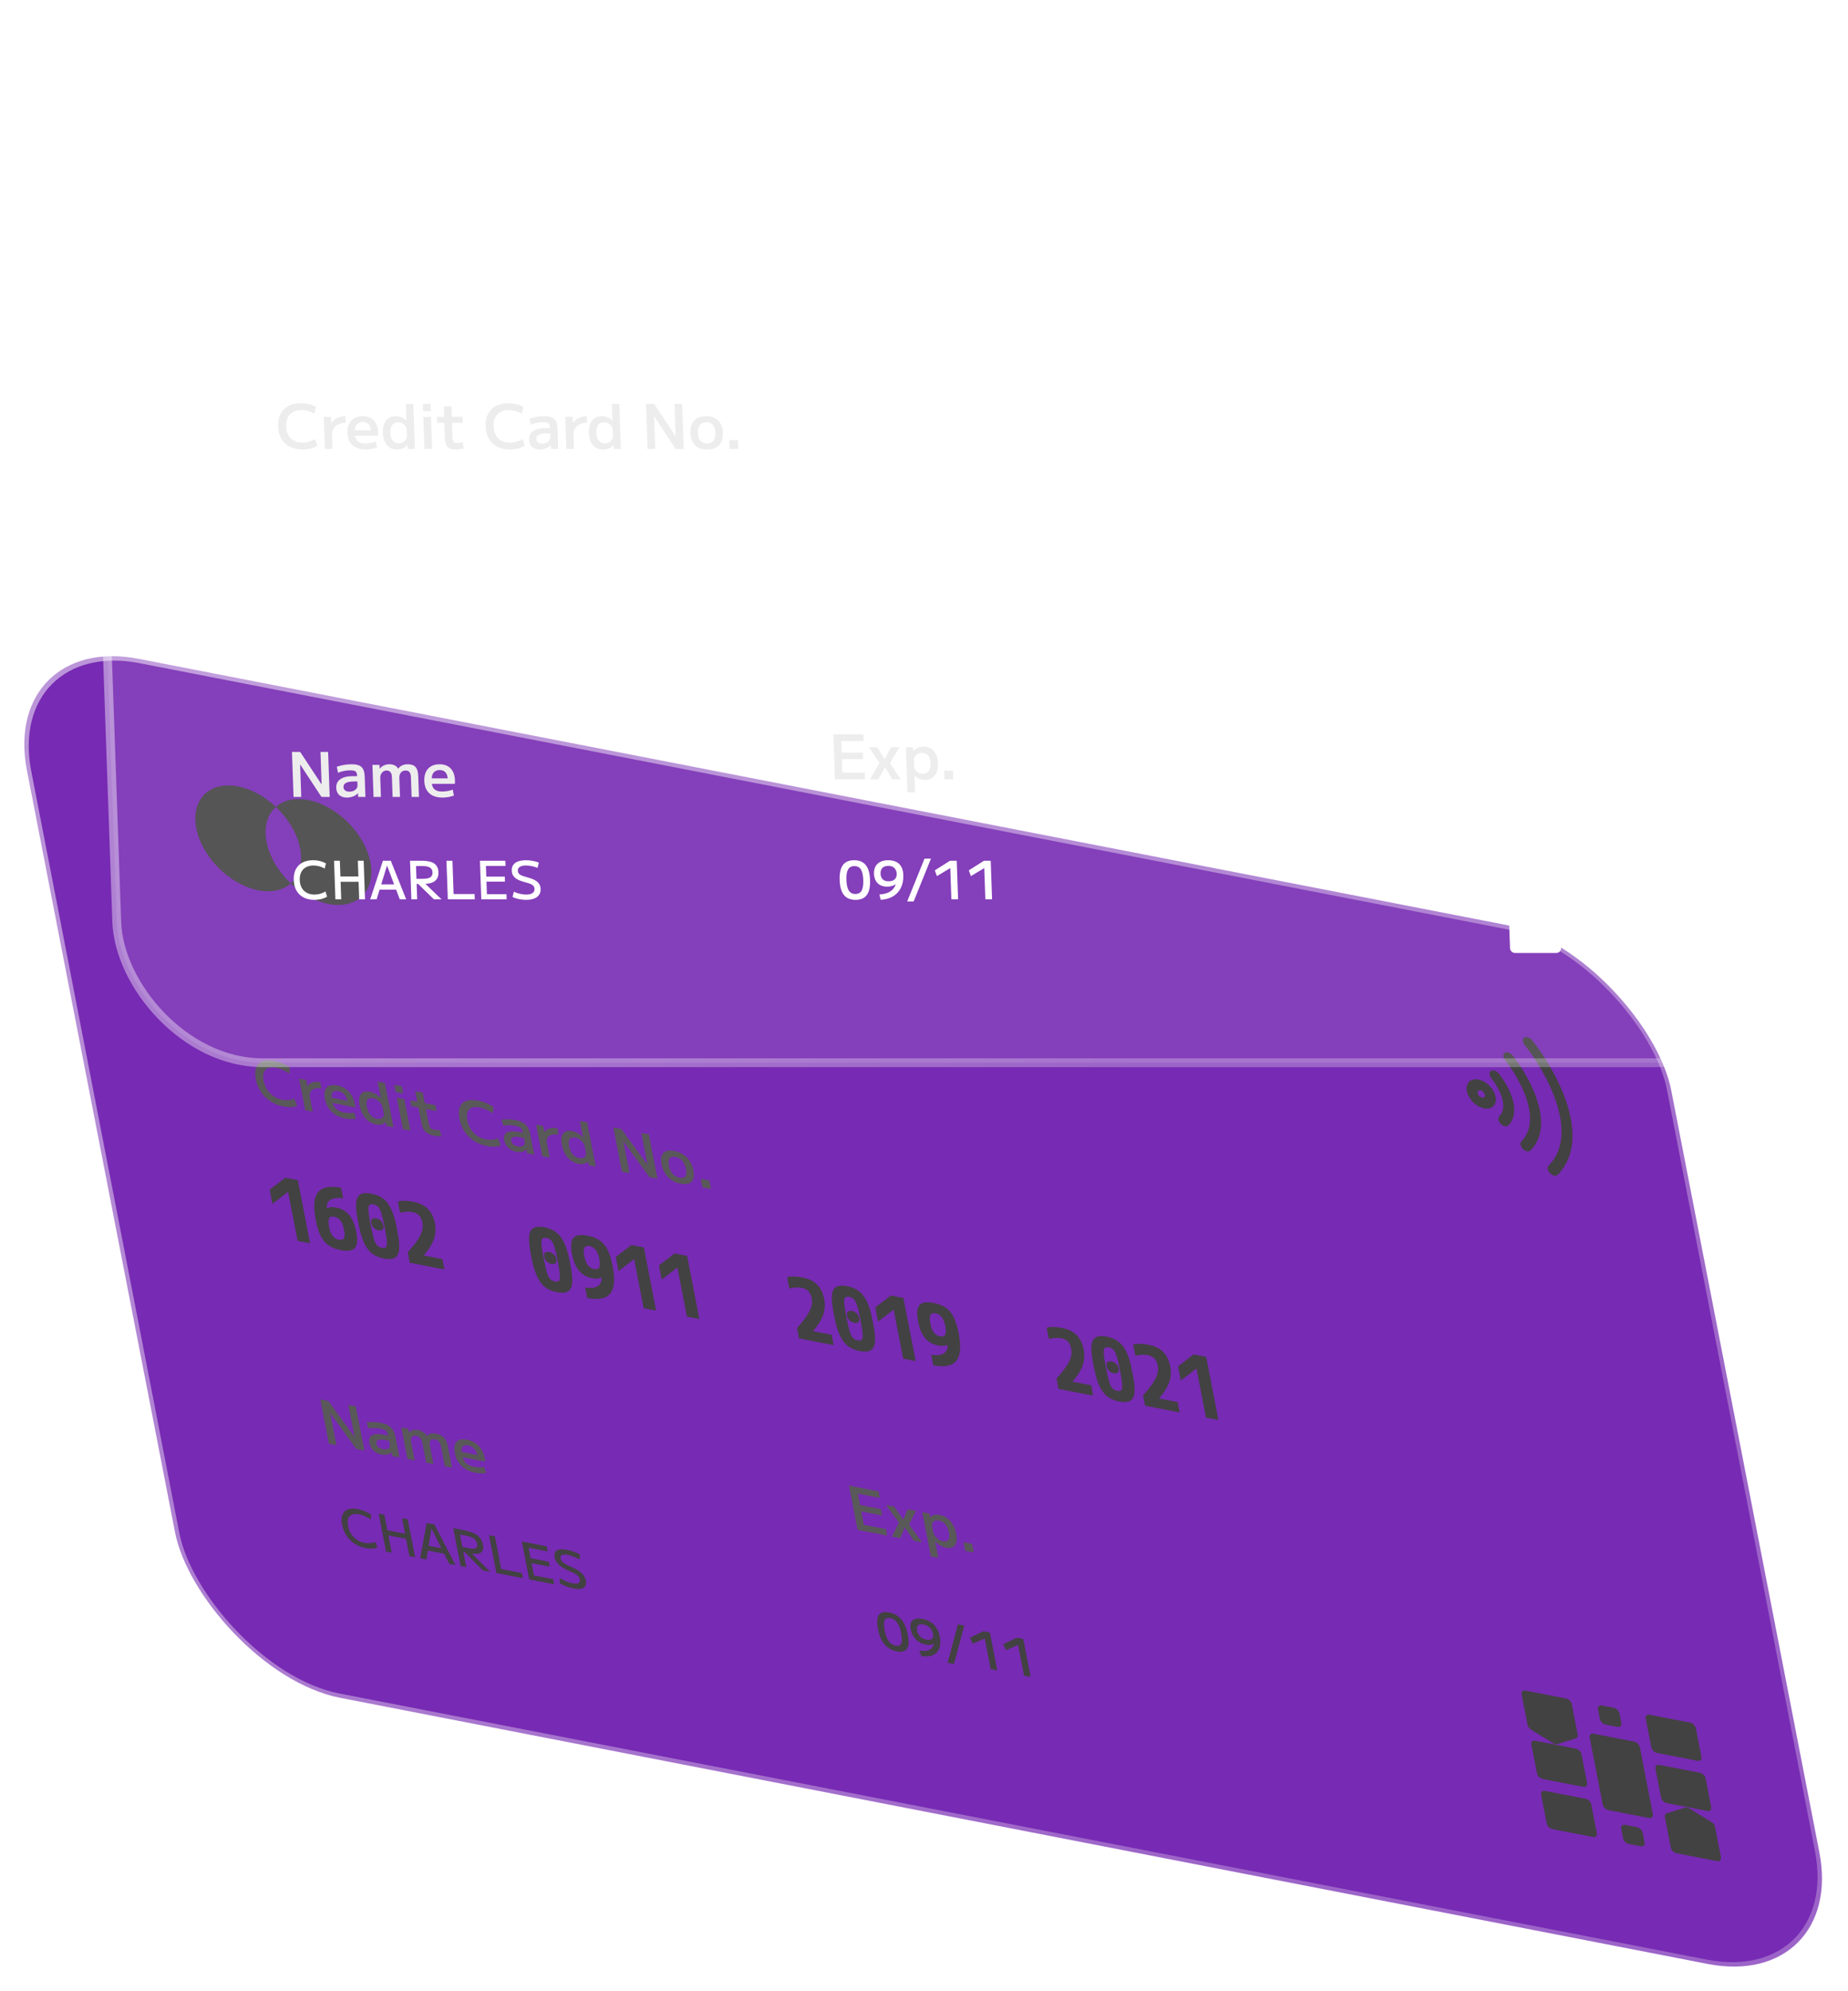 <svg width="455" height="490" viewBox="0 0 455 490" fill="none" xmlns="http://www.w3.org/2000/svg">
<rect width="412.27" height="260.381" rx="34.718" transform="matrix(0.982 0.191 0.191 0.982 7.62939e-06 155.487)" fill="#772AB3" stroke="url(#paint0_linear_1_171)" stroke-opacity="0.5" stroke-width="2.17"/>
<path d="M80.984 355.263L78.868 344.379L80.851 344.764L87.246 353.525L87.275 353.531L85.757 345.718L87.606 346.077L89.721 356.962L87.738 356.576L81.359 347.818L81.329 347.813L82.848 355.625L80.984 355.263ZM93.896 357.916C93.121 357.766 92.469 357.438 91.94 356.934C91.42 356.421 91.089 355.802 90.948 355.077C90.772 354.172 90.99 353.545 91.601 353.195C92.212 352.845 93.168 352.797 94.471 353.05L95.559 353.261C95.486 352.884 95.38 352.586 95.242 352.368C95.112 352.142 94.925 351.967 94.681 351.843C94.447 351.721 94.126 351.62 93.718 351.541C93.221 351.444 92.714 351.393 92.197 351.388C91.689 351.385 91.221 351.438 90.793 351.546L90.273 350.053C90.743 349.963 91.276 349.923 91.871 349.933C92.466 349.944 93.071 350.009 93.688 350.129C94.473 350.281 95.108 350.496 95.591 350.772C96.085 351.049 96.475 351.431 96.761 351.917C97.047 352.403 97.261 353.014 97.404 353.749L98.355 358.64L96.61 358.301L96.421 357.403L96.392 357.397C96.183 357.653 95.845 357.831 95.376 357.932C94.906 358.022 94.413 358.017 93.896 357.916ZM94.274 356.613C94.641 356.684 94.967 356.685 95.25 356.616C95.531 356.537 95.739 356.4 95.873 356.206C96.008 356.012 96.047 355.771 95.991 355.483L95.808 354.544L94.988 354.384C94.133 354.218 93.51 354.207 93.117 354.351C92.732 354.486 92.584 354.783 92.672 355.24C92.738 355.578 92.91 355.869 93.187 356.114C93.464 356.36 93.826 356.526 94.274 356.613ZM100.317 359.021L98.81 351.268L100.51 351.598L100.717 352.514L100.747 352.52C100.959 352.236 101.242 352.042 101.595 351.938C101.946 351.825 102.38 351.818 102.896 351.919C103.403 352.017 103.849 352.195 104.234 352.451C104.626 352.7 104.93 353.008 105.145 353.375L105.175 353.38C105.401 353.071 105.692 352.869 106.047 352.775C106.402 352.682 106.843 352.686 107.369 352.788C108.204 352.951 108.854 353.292 109.319 353.813C109.782 354.324 110.105 355.051 110.288 355.995L111.291 361.154L109.517 360.809L108.601 356.098C108.487 355.511 108.309 355.066 108.068 354.761C107.827 354.455 107.498 354.262 107.081 354.181C106.584 354.085 106.223 354.172 105.998 354.444C105.774 354.716 105.715 355.126 105.821 355.672L106.714 360.265L104.925 359.917L103.983 355.071C103.884 354.564 103.705 354.161 103.446 353.862C103.185 353.553 102.861 353.361 102.474 353.286C102.175 353.228 101.917 353.254 101.7 353.365C101.492 353.477 101.34 353.654 101.243 353.893C101.156 354.134 101.146 354.429 101.214 354.777L102.107 359.369L100.317 359.021ZM117.018 362.411C115.646 362.144 114.525 361.592 113.654 360.753C112.783 359.914 112.222 358.849 111.971 357.556C111.728 356.304 111.875 355.386 112.411 354.801C112.958 354.219 113.823 354.043 115.006 354.273C116.149 354.495 117.099 355.005 117.857 355.802C118.614 356.6 119.114 357.62 119.355 358.863C119.382 359.002 119.407 359.155 119.43 359.322C119.453 359.489 119.467 359.611 119.473 359.689L113.121 358.454L112.863 357.127L117.814 358.089L117.623 358.44C117.465 357.625 117.189 356.993 116.796 356.543C116.41 356.086 115.904 355.796 115.278 355.674C114.612 355.545 114.146 355.655 113.879 356.005C113.62 356.347 113.569 356.92 113.726 357.725L113.827 358.247C113.974 359.003 114.282 359.603 114.751 360.048C115.218 360.483 115.854 360.779 116.659 360.935C117.077 361.016 117.517 361.064 117.978 361.077C118.438 361.08 118.838 361.048 119.179 360.98L119.681 362.455C119.332 362.531 118.923 362.566 118.453 362.561C117.983 362.556 117.505 362.506 117.018 362.411Z" fill="#595959"/>
<path d="M69.759 272.27C68.576 272.04 67.514 271.619 66.572 271.005C65.63 270.392 64.85 269.623 64.23 268.699C63.621 267.777 63.203 266.735 62.977 265.572C62.749 264.399 62.778 263.443 63.065 262.705C63.36 261.959 63.892 261.446 64.659 261.165C65.427 260.883 66.403 260.858 67.586 261.088C68.937 261.351 70.192 261.877 71.35 262.666L71.236 264.222C70.11 263.448 69.021 262.959 67.967 262.754C67.182 262.602 66.532 262.628 66.017 262.834C65.5 263.03 65.145 263.392 64.951 263.918C64.757 264.445 64.74 265.121 64.9 265.946C65.059 266.761 65.35 267.496 65.774 268.153C66.196 268.799 66.726 269.337 67.365 269.767C68.001 270.188 68.712 270.474 69.497 270.627C70.521 270.826 71.499 270.738 72.43 270.365L73.181 272.089C72.252 272.473 71.111 272.533 69.759 272.27ZM75.141 273.173L73.634 265.42L75.393 265.762L75.692 267.226L75.722 267.232C75.915 266.944 76.162 266.714 76.463 266.544C76.773 266.365 77.13 266.257 77.534 266.221C77.936 266.175 78.371 266.197 78.838 266.288L79.145 267.868C78.519 267.747 77.971 267.755 77.5 267.893C77.04 268.033 76.695 268.277 76.466 268.624C76.245 268.964 76.183 269.382 76.28 269.879L76.99 273.532L75.141 273.173ZM85.027 275.238C83.656 274.971 82.534 274.419 81.663 273.58C80.793 272.741 80.232 271.676 79.981 270.383C79.737 269.131 79.884 268.213 80.421 267.628C80.967 267.046 81.832 266.87 83.015 267.1C84.158 267.322 85.108 267.832 85.866 268.629C86.624 269.427 87.123 270.447 87.365 271.69C87.392 271.829 87.417 271.982 87.44 272.149C87.463 272.316 87.477 272.438 87.482 272.516L81.131 271.281L80.873 269.954L85.823 270.916L85.633 271.267C85.474 270.452 85.198 269.82 84.805 269.37C84.419 268.913 83.914 268.623 83.287 268.501C82.621 268.372 82.155 268.482 81.888 268.832C81.63 269.174 81.578 269.747 81.735 270.552L81.836 271.074C81.983 271.83 82.291 272.43 82.76 272.875C83.227 273.31 83.864 273.606 84.669 273.762C85.086 273.843 85.526 273.891 85.987 273.904C86.447 273.907 86.847 273.875 87.188 273.807L87.69 275.282C87.341 275.358 86.932 275.393 86.462 275.388C85.993 275.383 85.514 275.333 85.027 275.238ZM92.605 276.711C91.571 276.51 90.697 276.001 89.984 275.183C89.27 274.365 88.789 273.32 88.542 272.048C88.295 270.775 88.391 269.842 88.83 269.249C89.269 268.655 90.006 268.459 91.04 268.66C91.557 268.76 92.041 268.94 92.493 269.2C92.946 269.46 93.35 269.792 93.706 270.196L93.75 270.205L92.965 266.164L94.769 266.515L96.885 277.399L95.17 277.066L94.963 276.151L94.934 276.145C94.711 276.427 94.394 276.619 93.984 276.721C93.581 276.815 93.122 276.811 92.605 276.711ZM92.792 275.313C93.18 275.388 93.507 275.375 93.774 275.274C94.052 275.175 94.253 275.004 94.377 274.76C94.502 274.516 94.531 274.221 94.463 273.873L94.191 272.471C94.121 272.113 93.971 271.783 93.74 271.48C93.507 271.167 93.226 270.902 92.897 270.685C92.568 270.468 92.204 270.321 91.807 270.243C91.18 270.122 90.736 270.246 90.473 270.615C90.22 270.987 90.173 271.58 90.331 272.395C90.49 273.21 90.78 273.87 91.203 274.373C91.636 274.878 92.166 275.191 92.792 275.313ZM97.424 268.724L97.082 266.965L98.931 267.324L99.273 269.083L97.424 268.724ZM99.197 277.849L97.699 270.141L99.548 270.5L101.046 278.208L99.197 277.849ZM106.862 279.482C105.948 279.304 105.25 278.987 104.769 278.53C104.288 278.073 103.965 277.417 103.798 276.563L103.016 272.537L101.286 272.201L101.002 270.74L102.732 271.076L102.239 268.541L104.088 268.9L104.581 271.435L107.19 271.942L107.474 273.403L104.865 272.896L105.557 276.46C105.654 276.957 105.801 277.32 105.999 277.55C106.204 277.771 106.516 277.923 106.934 278.004C107.152 278.047 107.377 278.071 107.608 278.078C107.839 278.084 108.042 278.071 108.217 278.038L108.674 279.576C108.355 279.61 108.051 279.618 107.76 279.599C107.47 279.581 107.17 279.542 106.862 279.482ZM119.905 282.018C118.722 281.788 117.66 281.366 116.718 280.752C115.776 280.139 114.996 279.37 114.376 278.447C113.767 277.525 113.349 276.482 113.123 275.319C112.895 274.146 112.924 273.191 113.211 272.453C113.506 271.707 114.038 271.193 114.805 270.912C115.573 270.631 116.549 270.605 117.732 270.835C119.083 271.098 120.338 271.624 121.496 272.413L121.382 273.969C120.256 273.196 119.167 272.707 118.113 272.502C117.328 272.349 116.678 272.376 116.163 272.582C115.646 272.778 115.291 273.139 115.097 273.666C114.903 274.192 114.886 274.868 115.046 275.693C115.205 276.508 115.496 277.244 115.92 277.9C116.342 278.546 116.872 279.085 117.511 279.515C118.147 279.935 118.858 280.221 119.643 280.374C120.667 280.573 121.645 280.486 122.576 280.112L123.327 281.836C122.398 282.22 121.257 282.28 119.905 282.018ZM127.077 283.412C126.302 283.261 125.65 282.933 125.122 282.429C124.601 281.917 124.27 281.298 124.129 280.572C123.954 279.667 124.171 279.04 124.782 278.69C125.393 278.34 126.35 278.292 127.652 278.545L128.74 278.757C128.667 278.379 128.561 278.081 128.423 277.863C128.293 277.637 128.106 277.462 127.862 277.338C127.628 277.216 127.307 277.115 126.9 277.036C126.403 276.939 125.895 276.889 125.378 276.884C124.87 276.881 124.402 276.933 123.974 277.041L123.454 275.549C123.924 275.458 124.457 275.418 125.052 275.429C125.647 275.439 126.253 275.504 126.869 275.624C127.654 275.777 128.289 275.991 128.773 276.267C129.267 276.544 129.657 276.926 129.942 277.412C130.228 277.898 130.443 278.509 130.586 279.244L131.536 284.135L129.792 283.796L129.603 282.898L129.573 282.893C129.365 283.148 129.026 283.327 128.558 283.427C128.088 283.517 127.594 283.512 127.077 283.412ZM127.455 282.108C127.823 282.179 128.148 282.18 128.431 282.111C128.712 282.032 128.92 281.895 129.055 281.701C129.189 281.508 129.228 281.267 129.172 280.978L128.99 280.039L128.17 279.88C127.315 279.713 126.691 279.702 126.298 279.846C125.913 279.981 125.765 280.278 125.854 280.735C125.92 281.073 126.091 281.364 126.368 281.61C126.646 281.855 127.008 282.021 127.455 282.108ZM133.499 284.516L131.992 276.763L133.751 277.105L134.05 278.569L134.08 278.575C134.273 278.287 134.52 278.058 134.821 277.887C135.131 277.708 135.488 277.601 135.892 277.564C136.294 277.518 136.729 277.541 137.196 277.631L137.503 279.212C136.877 279.09 136.329 279.098 135.858 279.236C135.398 279.376 135.053 279.62 134.824 279.968C134.603 280.308 134.541 280.726 134.638 281.223L135.348 284.876L133.499 284.516ZM142.401 286.39C141.367 286.189 140.494 285.68 139.78 284.862C139.066 284.044 138.586 282.999 138.339 281.727C138.091 280.455 138.187 279.522 138.627 278.928C139.066 278.334 139.802 278.138 140.836 278.339C141.353 278.439 141.838 278.62 142.29 278.88C142.742 279.14 143.146 279.472 143.502 279.876L143.547 279.884L142.761 275.844L144.565 276.195L146.681 287.079L144.967 286.745L144.76 285.83L144.73 285.824C144.508 286.106 144.191 286.298 143.78 286.4C143.378 286.494 142.918 286.491 142.401 286.39ZM142.588 284.992C142.976 285.067 143.304 285.055 143.571 284.953C143.848 284.854 144.049 284.683 144.174 284.439C144.299 284.196 144.327 283.9 144.26 283.552L143.987 282.151C143.918 281.793 143.767 281.462 143.536 281.159C143.303 280.846 143.022 280.581 142.693 280.364C142.364 280.147 142.001 280 141.603 279.923C140.977 279.801 140.532 279.925 140.269 280.295C140.017 280.666 139.969 281.26 140.128 282.075C140.286 282.89 140.577 283.549 141 284.052C141.433 284.557 141.962 284.87 142.588 284.992ZM153.129 288.332L151.013 277.448L152.996 277.833L159.391 286.594L159.42 286.6L157.902 278.787L159.751 279.146L161.866 290.03L159.883 289.645L153.504 280.887L153.474 280.882L154.993 288.694L153.129 288.332ZM167.577 291.284C166.324 291.04 165.287 290.504 164.466 289.675C163.653 288.838 163.122 287.778 162.873 286.496C162.624 285.214 162.769 284.29 163.31 283.726C163.859 283.154 164.759 282.989 166.012 283.233C167.264 283.476 168.302 284.017 169.125 284.856C169.946 285.685 170.481 286.741 170.73 288.023C170.979 289.306 170.83 290.233 170.281 290.805C169.73 291.368 168.829 291.527 167.577 291.284ZM167.293 289.823C167.978 289.956 168.459 289.844 168.733 289.486C169.006 289.118 169.061 288.512 168.896 287.667C168.732 286.822 168.43 286.151 167.989 285.654C167.546 285.147 166.981 284.827 166.296 284.694C165.62 284.562 165.14 284.68 164.858 285.045C164.583 285.403 164.528 286.005 164.692 286.85C164.856 287.694 165.16 288.37 165.602 288.877C166.053 289.376 166.617 289.691 167.293 289.823ZM172.934 292.182L172.525 290.08L174.643 290.491L175.051 292.593L172.934 292.182Z" fill="#595959"/>
<path d="M211.15 376.466L209.034 365.581L216.31 366.996L216.623 368.606L211.211 367.554L211.756 370.357L216.87 371.351L217.177 372.931L212.063 371.937L212.701 375.218L218.113 376.27L218.426 377.88L211.15 376.466ZM219.621 378.112L221.321 374.684L218.143 370.365L220.171 370.759L222.374 373.97L222.403 373.976L223.481 371.402L225.509 371.797L223.826 375.171L227.046 379.555L225.018 379.161L222.777 375.899L222.747 375.894L221.663 378.509L219.621 378.112ZM231.364 372.791C232.397 372.992 233.271 373.501 233.985 374.319C234.698 375.137 235.179 376.182 235.426 377.454C235.674 378.727 235.578 379.66 235.138 380.253C234.699 380.847 233.962 381.043 232.929 380.842C232.422 380.744 231.937 380.564 231.475 380.302C231.021 380.032 230.617 379.7 230.263 379.306L230.233 379.3L231.018 383.34L229.184 382.984L227.069 372.1L228.813 372.439L229.005 373.351L229.035 373.357C229.265 373.067 229.582 372.875 229.984 372.781C230.387 372.687 230.847 372.691 231.364 372.791ZM231.176 374.189C230.799 374.116 230.471 374.129 230.194 374.228C229.917 374.327 229.716 374.498 229.591 374.742C229.474 374.977 229.45 375.274 229.52 375.632L229.792 377.034C229.86 377.381 230.005 377.711 230.228 378.022C230.461 378.335 230.747 378.601 231.087 378.82C231.426 379.039 231.784 379.185 232.162 379.259C232.798 379.382 233.242 379.258 233.495 378.887C233.748 378.515 233.796 377.922 233.637 377.107C233.479 376.291 233.188 375.632 232.765 375.129C232.342 374.626 231.812 374.313 231.176 374.189ZM237.638 381.614L237.229 379.512L239.346 379.924L239.755 382.026L237.638 381.614Z" fill="#595959"/>
<path d="M220.785 406.371C219.541 406.129 218.541 405.558 217.783 404.656C217.026 403.755 216.489 402.491 216.173 400.863C215.857 399.236 215.925 398.089 216.377 397.423C216.83 396.757 217.678 396.544 218.922 396.786C220.166 397.028 221.162 397.599 221.911 398.499C222.668 399.4 223.205 400.664 223.521 402.292C223.838 403.919 223.77 405.066 223.317 405.732C222.873 406.4 222.029 406.613 220.785 406.371ZM220.509 404.953C221.216 405.09 221.679 404.918 221.897 404.435C222.114 403.953 222.111 403.132 221.885 401.974C221.659 400.806 221.331 399.923 220.903 399.323C220.473 398.715 219.905 398.342 219.198 398.205C218.491 398.067 218.024 398.239 217.798 398.72C217.578 399.193 217.582 400.014 217.809 401.181C218.034 402.34 218.361 403.223 218.791 403.832C219.229 404.441 219.802 404.815 220.509 404.953ZM227.134 398.382C227.901 398.532 228.575 398.794 229.156 399.169C229.737 399.544 230.211 400.022 230.578 400.601C230.953 401.183 231.217 401.865 231.37 402.649C231.598 403.825 231.568 404.807 231.278 405.595C230.996 406.376 230.481 406.936 229.736 407.275C228.99 407.613 228.031 407.702 226.86 407.54L226.328 406.194C227.373 406.34 228.19 406.282 228.778 406.019C229.365 405.748 229.741 405.259 229.908 404.554L229.88 404.536C229.608 404.655 229.306 404.728 228.975 404.754C228.652 404.781 228.287 404.755 227.878 404.676C226.932 404.492 226.133 404.07 225.48 403.41C224.835 402.752 224.418 401.933 224.227 400.953C224.095 400.272 224.122 399.715 224.309 399.284C224.496 398.853 224.828 398.561 225.307 398.409C225.784 398.247 226.393 398.238 227.134 398.382ZM227.4 399.75C226.769 399.627 226.316 399.699 226.04 399.965C225.77 400.224 225.693 400.648 225.807 401.236C225.921 401.824 226.168 402.314 226.548 402.708C226.935 403.095 227.427 403.346 228.023 403.462C228.449 403.545 228.802 403.548 229.082 403.471C229.361 403.386 229.555 403.223 229.663 402.981C229.779 402.733 229.801 402.422 229.728 402.047C229.663 401.715 229.535 401.39 229.342 401.074C229.158 400.76 228.904 400.485 228.579 400.25C228.261 400.008 227.868 399.841 227.4 399.75ZM233.322 409.177L235.859 399.71L237.419 400.013L234.881 409.48L233.322 409.177ZM243.919 410.745L242.453 403.205L242.427 403.2L239.531 404.494L238.8 403.011L242.105 401.416L243.728 401.731L245.542 411.06L243.919 410.745ZM252.131 412.341L250.665 404.801L250.64 404.796L247.743 406.09L247.012 404.607L250.317 403.012L251.94 403.327L253.754 412.657L252.131 412.341Z" fill="#424242"/>
<path d="M90.017 380.952C89.012 380.757 88.106 380.396 87.298 379.87C86.5 379.346 85.835 378.688 85.304 377.896C84.781 377.106 84.423 376.213 84.229 375.216C84.036 374.219 84.061 373.4 84.305 372.759C84.558 372.119 85.009 371.678 85.659 371.436C86.317 371.195 87.149 371.172 88.154 371.367C89.304 371.591 90.376 372.045 91.37 372.73L91.269 373.916C90.312 373.254 89.374 372.834 88.454 372.655C87.746 372.518 87.16 372.539 86.695 372.719C86.23 372.9 85.909 373.226 85.73 373.7C85.558 374.167 85.544 374.766 85.686 375.499C85.827 376.223 86.085 376.876 86.46 377.457C86.844 378.04 87.323 378.523 87.898 378.905C88.472 379.287 89.113 379.547 89.82 379.684C90.715 379.858 91.557 379.784 92.347 379.462L92.935 380.782C92.14 381.119 91.167 381.176 90.017 380.952ZM100.796 382.925L98.983 373.595L100.389 373.869L102.202 383.198L100.796 382.925ZM95.046 381.807L93.232 372.477L94.638 372.751L96.451 382.08L95.046 381.807ZM94.924 377.7L94.675 376.422L100.426 377.54L100.675 378.818L94.924 377.7ZM103.461 383.442L105.047 374.774L106.951 375.144L112.151 385.132L110.605 384.831L106.239 376.162L106.213 376.157L105.007 383.743L103.461 383.442ZM104.77 381.447L104.521 380.169L109.697 381.175L109.946 382.453L104.77 381.447ZM113.404 385.375L111.591 376.046L114.402 376.593C115.774 376.859 116.818 377.275 117.535 377.841C118.26 378.408 118.716 379.173 118.903 380.136C119.087 381.082 118.918 381.729 118.395 382.078C117.881 382.429 117.003 382.484 115.759 382.242L113.382 381.78L113.143 380.553L115.316 380.976C116.185 381.145 116.788 381.147 117.125 380.983C117.469 380.812 117.588 380.454 117.482 379.909C117.376 379.363 117.104 378.933 116.665 378.619C116.234 378.297 115.584 378.052 114.715 377.883L113.245 377.597L114.81 385.649L113.404 385.375ZM118.861 386.436L113.801 381.345L115.578 381.691L120.689 386.791L118.861 386.436ZM122.215 387.088L120.402 377.759L121.846 378.039L123.411 386.091L128.485 387.077L128.733 388.355L122.215 387.088ZM130.302 388.66L128.489 379.331L134.623 380.523L134.867 381.776L130.138 380.856L130.64 383.438L135.113 384.307L135.351 385.534L130.879 384.665L131.465 387.681L136.193 388.6L136.437 389.852L130.302 388.66ZM141.152 390.892C140.556 390.776 139.951 390.597 139.339 390.355C138.735 390.115 138.212 389.849 137.77 389.558L137.879 388.35C138.187 388.541 138.518 388.724 138.871 388.899C139.232 389.068 139.593 389.216 139.954 389.343C140.323 389.472 140.67 389.568 140.993 389.631C141.649 389.759 142.129 389.737 142.432 389.567C142.743 389.398 142.856 389.092 142.77 388.649C142.722 388.402 142.627 388.186 142.485 388.003C142.341 387.811 142.151 387.635 141.914 387.474C141.687 387.315 141.411 387.159 141.086 387.005C140.759 386.844 140.394 386.674 139.991 386.498C139.542 386.295 139.124 386.087 138.738 385.873C138.359 385.652 138.017 385.409 137.711 385.144C137.414 384.882 137.165 384.591 136.964 384.274C136.77 383.949 136.634 383.591 136.558 383.199C136.401 382.389 136.587 381.827 137.116 381.512C137.645 381.196 138.467 381.147 139.583 381.364C140.146 381.474 140.714 381.637 141.29 381.856C141.872 382.067 142.376 382.301 142.803 382.556L142.694 383.764C142.275 383.511 141.809 383.285 141.295 383.087C140.788 382.881 140.296 382.732 139.819 382.64C139.154 382.511 138.669 382.523 138.363 382.676C138.063 382.823 137.952 383.097 138.03 383.497C138.077 383.736 138.167 383.946 138.3 384.128C138.434 384.309 138.611 384.479 138.83 384.636C139.047 384.785 139.306 384.934 139.605 385.082C139.904 385.231 140.247 385.391 140.633 385.565C141.118 385.782 141.563 386.004 141.968 386.23C142.372 386.456 142.728 386.702 143.033 386.966C143.347 387.232 143.606 387.528 143.808 387.854C144.018 388.174 144.163 388.538 144.242 388.947C144.404 389.782 144.216 390.373 143.676 390.719C143.135 391.056 142.294 391.114 141.152 390.892Z" fill="#424242"/>
<path fill-rule="evenodd" clip-rule="evenodd" d="M71.589 217.398C73.677 215.556 74.618 212.514 73.895 208.79C73.171 205.066 70.926 201.405 67.93 198.575C69.799 196.926 72.587 196.239 75.921 196.887C82.979 198.259 89.813 205.093 91.185 212.151C92.557 219.209 87.947 223.819 80.889 222.447C77.556 221.799 74.271 219.931 71.589 217.398ZM71.589 217.398C69.721 219.047 66.933 219.734 63.599 219.086C56.541 217.714 49.707 210.88 48.335 203.822C46.963 196.764 51.573 192.154 58.631 193.526C61.964 194.174 65.249 196.042 67.93 198.575C65.843 200.417 64.901 203.458 65.625 207.183C66.349 210.907 68.594 214.568 71.589 217.398Z" fill="#424242"/>
<path fill-rule="evenodd" clip-rule="evenodd" d="M375.315 255.322C375.828 255.011 376.685 255.31 377.227 255.99C380.115 259.608 383.876 265.552 385.843 271.742C387.823 277.973 388.001 284.534 383.531 289.092C383.118 289.514 382.278 289.356 381.656 288.74C381.034 288.123 380.865 287.281 381.279 286.859C385.177 282.884 385.062 277.193 383.277 271.576C381.479 265.916 378.002 260.415 375.367 257.114C374.824 256.434 374.801 255.632 375.315 255.322ZM370.506 259.073C371.019 258.761 371.875 259.059 372.418 259.738C374.455 262.285 377.101 266.458 378.487 270.812C379.886 275.21 380.016 279.873 376.83 283.107C376.415 283.527 375.576 283.368 374.954 282.751C374.333 282.134 374.165 281.292 374.58 280.871C377.192 278.22 377.124 274.429 375.922 270.648C374.705 266.825 372.344 263.096 370.561 260.866C370.018 260.187 369.993 259.384 370.506 259.073ZM367.108 263.526C367.618 263.211 368.474 263.506 369.02 264.183C370.13 265.562 371.561 267.803 372.313 270.158C373.08 272.557 373.155 275.152 371.368 276.939C370.95 277.357 370.11 277.193 369.49 276.574C368.871 275.955 368.708 275.114 369.125 274.696C370.333 273.489 370.316 271.77 369.749 269.997C369.168 268.178 368.027 266.384 367.172 265.323C366.626 264.645 366.598 263.841 367.108 263.526ZM364.53 268.318C364.041 268.223 363.722 268.543 363.817 269.032C363.912 269.52 364.386 269.994 364.874 270.089C365.363 270.184 365.683 269.865 365.588 269.376C365.493 268.887 365.019 268.413 364.53 268.318ZM361.162 268.515C360.782 266.56 362.059 265.283 364.014 265.663C365.97 266.043 367.863 267.936 368.243 269.892C368.623 271.847 367.346 273.124 365.391 272.744C363.435 272.364 361.542 270.471 361.162 268.515Z" fill="#424242"/>
<path d="M73.279 305.362L70.939 293.327L70.897 293.319L67.08 296.246L66.401 292.752L70.256 289.813L73.323 290.409L76.346 305.958L73.279 305.362ZM83.885 307.628C82.692 307.396 81.694 307.004 80.889 306.452C80.099 305.902 79.45 305.126 78.941 304.126C78.446 303.128 78.047 301.848 77.744 300.286C77.316 298.085 77.251 296.344 77.548 295.063C77.843 293.767 78.52 292.895 79.581 292.445C80.641 291.995 82.106 291.938 83.975 292.274L84.488 294.916C83.636 294.75 82.897 294.743 82.27 294.894C81.641 295.032 81.168 295.302 80.85 295.704C80.532 296.107 80.408 296.63 80.478 297.272L80.563 297.288C80.919 297.153 81.267 297.077 81.605 297.061C81.944 297.044 82.319 297.076 82.731 297.156C84.094 297.421 85.176 298.035 85.978 298.997C86.791 299.947 87.368 301.296 87.707 303.042C88.091 305.016 87.984 306.362 87.385 307.079C86.798 307.785 85.631 307.968 83.885 307.628ZM83.409 305.076C84.048 305.201 84.473 305.064 84.683 304.668C84.89 304.257 84.899 303.569 84.712 302.604C84.524 301.638 84.237 300.899 83.85 300.387C83.461 299.86 82.947 299.535 82.308 299.411C81.669 299.286 81.246 299.43 81.039 299.84C80.829 300.237 80.818 300.918 81.005 301.883C81.193 302.849 81.482 303.595 81.871 304.121C82.257 304.634 82.77 304.952 83.409 305.076ZM93.185 302.755C92.731 302.666 92.342 302.461 92.02 302.139C91.698 301.816 91.494 301.435 91.408 300.995C91.32 300.541 91.386 300.212 91.606 300.009C91.823 299.791 92.159 299.727 92.614 299.815C93.068 299.904 93.456 300.109 93.778 300.431C94.098 300.739 94.302 301.12 94.39 301.575C94.476 302.015 94.41 302.344 94.192 302.561C93.975 302.778 93.639 302.843 93.185 302.755ZM94.535 309.698C93.356 309.469 92.373 309.053 91.586 308.449C90.797 307.831 90.141 306.952 89.619 305.812C89.097 304.672 88.662 303.207 88.314 301.418L88.065 300.14C87.715 298.337 87.592 296.933 87.698 295.929C87.8 294.91 88.154 294.234 88.759 293.901C89.361 293.554 90.251 293.494 91.429 293.723C92.594 293.95 93.571 294.372 94.361 294.99C95.162 295.597 95.823 296.47 96.345 297.61C96.865 298.736 97.3 300.2 97.65 302.003L97.899 303.281C98.246 305.071 98.369 306.474 98.266 307.493C98.164 308.511 97.804 309.193 97.188 309.538C96.584 309.871 95.699 309.925 94.535 309.698ZM94.021 307.057C94.504 307.151 94.841 307.094 95.033 306.885C95.225 306.676 95.296 306.232 95.246 305.553C95.207 304.862 95.055 303.835 94.79 302.472L94.624 301.62C94.359 300.257 94.11 299.218 93.875 298.503C93.652 297.776 93.395 297.262 93.104 296.959C92.813 296.657 92.426 296.458 91.943 296.365C91.474 296.274 91.137 296.331 90.931 296.537C90.739 296.746 90.663 297.195 90.701 297.886C90.751 298.565 90.909 299.586 91.174 300.95L91.34 301.802C91.605 303.165 91.849 304.21 92.072 304.936C92.306 305.651 92.569 306.16 92.86 306.463C93.166 306.768 93.553 306.966 94.021 307.057ZM100.386 308.171C101.15 307.322 101.788 306.558 102.298 305.879C102.805 305.185 103.201 304.551 103.486 303.978C103.768 303.391 103.949 302.845 104.028 302.341C104.108 301.838 104.101 301.344 104.007 300.862C103.861 300.109 103.59 299.524 103.194 299.105C102.799 298.687 102.253 298.41 101.557 298.274C100.649 298.098 99.627 298.152 98.494 298.437L97.956 295.668C98.93 295.407 100.184 295.425 101.717 295.723C103.265 296.024 104.473 296.614 105.34 297.493C106.205 298.358 106.79 299.572 107.093 301.134C107.22 301.787 107.258 302.436 107.206 303.082C107.165 303.716 107.029 304.353 106.798 304.991C106.567 305.629 106.247 306.271 105.84 306.916C105.447 307.563 104.951 308.212 104.353 308.86L104.369 308.946L108.906 309.827L109.403 312.383L100.883 310.727L100.386 308.171ZM135.784 311.035C135.33 310.947 134.942 310.741 134.619 310.419C134.297 310.097 134.093 309.716 134.008 309.276C133.919 308.821 133.985 308.492 134.205 308.289C134.423 308.072 134.759 308.007 135.213 308.096C135.667 308.184 136.056 308.389 136.378 308.712C136.697 309.02 136.901 309.401 136.99 309.855C137.075 310.295 137.009 310.624 136.792 310.842C136.575 311.059 136.239 311.123 135.784 311.035ZM137.134 317.979C135.956 317.75 134.973 317.333 134.186 316.729C133.396 316.111 132.74 315.232 132.218 314.092C131.696 312.953 131.261 311.488 130.913 309.699L130.665 308.421C130.314 306.617 130.192 305.214 130.297 304.209C130.4 303.191 130.753 302.515 131.358 302.182C131.96 301.834 132.85 301.775 134.029 302.004C135.193 302.23 136.17 302.652 136.96 303.271C137.761 303.877 138.423 304.75 138.945 305.89C139.464 307.016 139.899 308.481 140.25 310.284L140.498 311.562C140.846 313.351 140.969 314.755 140.866 315.773C140.763 316.792 140.404 317.473 139.788 317.818C139.183 318.152 138.299 318.205 137.134 317.979ZM136.621 315.338C137.104 315.431 137.441 315.374 137.633 315.165C137.824 314.957 137.895 314.513 137.845 313.834C137.806 313.143 137.655 312.116 137.39 310.753L137.224 309.901C136.959 308.538 136.709 307.498 136.475 306.783C136.251 306.057 135.994 305.542 135.703 305.24C135.412 304.937 135.025 304.739 134.542 304.645C134.074 304.554 133.736 304.611 133.531 304.817C133.339 305.026 133.262 305.476 133.301 306.166C133.351 306.846 133.508 307.867 133.773 309.23L133.939 310.082C134.204 311.445 134.448 312.49 134.671 313.217C134.906 313.932 135.169 314.441 135.46 314.743C135.765 315.048 136.152 315.247 136.621 315.338ZM144.679 304.074C145.886 304.309 146.884 304.701 147.674 305.251C148.464 305.801 149.107 306.574 149.601 307.572C150.11 308.573 150.516 309.854 150.82 311.416C151.245 313.603 151.31 315.344 151.015 316.64C150.721 317.935 150.043 318.807 148.983 319.257C147.937 319.71 146.472 319.767 144.589 319.428L144.076 316.787C144.942 316.955 145.682 316.969 146.297 316.829C146.924 316.678 147.396 316.401 147.714 315.998C148.029 315.581 148.153 315.058 148.086 314.43L148 314.414C147.644 314.55 147.297 314.626 146.958 314.642C146.62 314.658 146.245 314.626 145.833 314.546C144.47 314.281 143.382 313.673 142.568 312.723C141.767 311.761 141.196 310.406 140.856 308.66C140.473 306.686 140.574 305.346 141.161 304.641C141.76 303.923 142.932 303.735 144.679 304.074ZM145.154 306.626C144.515 306.502 144.092 306.645 143.885 307.056C143.675 307.452 143.664 308.133 143.852 309.099C144.04 310.064 144.328 310.81 144.717 311.337C145.104 311.849 145.617 312.167 146.256 312.292C146.895 312.416 147.319 312.28 147.529 311.883C147.736 311.473 147.746 310.785 147.558 309.819C147.37 308.853 147.083 308.114 146.697 307.602C146.307 307.076 145.793 306.75 145.154 306.626ZM158.478 321.923L156.138 309.888L156.096 309.88L152.279 312.807L151.6 309.313L155.455 306.374L158.522 306.97L161.545 322.519L158.478 321.923ZM169.128 323.993L166.788 311.958L166.746 311.95L162.929 314.877L162.25 311.384L166.105 308.444L169.172 309.04L172.195 324.589L169.128 323.993ZM196.235 326.803C196.999 325.954 197.636 325.189 198.146 324.51C198.654 323.816 199.05 323.182 199.335 322.609C199.617 322.022 199.798 321.476 199.877 320.973C199.957 320.469 199.95 319.976 199.856 319.493C199.71 318.74 199.439 318.155 199.043 317.736C198.648 317.318 198.102 317.041 197.406 316.906C196.497 316.729 195.476 316.783 194.343 317.069L193.805 314.3C194.779 314.038 196.033 314.056 197.566 314.354C199.114 314.655 200.322 315.245 201.189 316.124C202.054 316.989 202.639 318.203 202.942 319.765C203.069 320.418 203.107 321.067 203.055 321.713C203.014 322.347 202.878 322.984 202.647 323.622C202.416 324.26 202.096 324.902 201.689 325.547C201.295 326.194 200.8 326.843 200.202 327.492L200.218 327.577L204.755 328.459L205.252 331.015L196.732 329.358L196.235 326.803ZM210.334 325.526C209.879 325.438 209.491 325.232 209.169 324.91C208.846 324.588 208.642 324.207 208.557 323.766C208.469 323.312 208.534 322.983 208.755 322.78C208.972 322.563 209.308 322.498 209.762 322.587C210.217 322.675 210.605 322.88 210.927 323.202C211.247 323.51 211.451 323.892 211.539 324.346C211.624 324.786 211.559 325.115 211.341 325.332C211.124 325.55 210.788 325.614 210.334 325.526ZM211.683 332.47C210.505 332.241 209.522 331.824 208.735 331.22C207.945 330.602 207.29 329.723 206.767 328.583C206.245 327.443 205.81 325.979 205.462 324.19L205.214 322.912C204.863 321.108 204.741 319.705 204.846 318.7C204.949 317.682 205.303 317.006 205.907 316.673C206.509 316.325 207.399 316.266 208.578 316.495C209.742 316.721 210.719 317.143 211.509 317.761C212.31 318.368 212.972 319.241 213.494 320.381C214.013 321.507 214.448 322.971 214.799 324.775L215.047 326.053C215.395 327.842 215.518 329.246 215.415 330.264C215.312 331.283 214.953 331.964 214.337 332.309C213.732 332.642 212.848 332.696 211.683 332.47ZM211.17 329.829C211.653 329.922 211.99 329.865 212.182 329.656C212.373 329.448 212.444 329.004 212.394 328.324C212.356 327.634 212.204 326.607 211.939 325.244L211.773 324.392C211.508 323.028 211.258 321.989 211.024 321.274C210.8 320.548 210.543 320.033 210.252 319.731C209.961 319.428 209.574 319.23 209.091 319.136C208.623 319.045 208.286 319.102 208.08 319.308C207.888 319.517 207.811 319.967 207.85 320.657C207.9 321.337 208.058 322.358 208.323 323.721L208.488 324.573C208.753 325.936 208.997 326.981 209.22 327.708C209.455 328.423 209.718 328.931 210.009 329.234C210.314 329.539 210.701 329.737 211.17 329.829ZM222.377 334.343L220.038 322.309L219.995 322.301L216.178 325.227L215.499 321.734L219.355 318.795L222.422 319.391L225.444 334.94L222.377 334.343ZM229.878 320.635C231.085 320.87 232.083 321.262 232.873 321.812C233.663 322.362 234.306 323.135 234.8 324.133C235.309 325.134 235.715 326.415 236.019 327.977C236.444 330.164 236.509 331.905 236.214 333.201C235.92 334.496 235.242 335.368 234.182 335.818C233.136 336.271 231.671 336.328 229.788 335.989L229.275 333.348C230.141 333.516 230.881 333.53 231.496 333.39C232.123 333.239 232.595 332.962 232.913 332.559C233.228 332.142 233.352 331.619 233.285 330.991L233.199 330.975C232.843 331.111 232.496 331.187 232.157 331.203C231.819 331.219 231.444 331.187 231.032 331.107C229.669 330.842 228.581 330.234 227.767 329.284C226.966 328.322 226.395 326.967 226.055 325.221C225.672 323.247 225.773 321.907 226.36 321.202C226.959 320.484 228.131 320.296 229.878 320.635ZM230.353 323.187C229.714 323.063 229.291 323.206 229.084 323.617C228.874 324.013 228.863 324.694 229.051 325.66C229.239 326.625 229.527 327.371 229.916 327.898C230.303 328.41 230.816 328.728 231.455 328.853C232.094 328.977 232.518 328.841 232.728 328.444C232.935 328.034 232.945 327.346 232.757 326.38C232.569 325.414 232.282 324.675 231.896 324.163C231.506 323.637 230.992 323.311 230.353 323.187ZM260.134 339.223C260.899 338.374 261.536 337.61 262.046 336.93C262.553 336.237 262.949 335.603 263.234 335.03C263.516 334.443 263.697 333.897 263.777 333.393C263.856 332.89 263.849 332.396 263.755 331.914C263.609 331.161 263.338 330.575 262.943 330.157C262.547 329.738 262.001 329.462 261.305 329.326C260.397 329.15 259.376 329.204 258.242 329.489L257.704 326.72C258.678 326.459 259.932 326.477 261.465 326.775C263.013 327.076 264.221 327.666 265.089 328.545C265.954 329.41 266.538 330.624 266.841 332.186C266.968 332.839 267.006 333.488 266.954 334.134C266.913 334.768 266.777 335.404 266.546 336.043C266.315 336.681 265.995 337.322 265.588 337.967C265.195 338.615 264.699 339.263 264.101 339.912L264.118 339.998L268.654 340.879L269.151 343.435L260.631 341.779L260.134 339.223ZM274.233 337.947C273.778 337.858 273.39 337.653 273.068 337.331C272.746 337.009 272.542 336.627 272.456 336.187C272.368 335.733 272.434 335.404 272.654 335.201C272.871 334.984 273.207 334.919 273.661 335.007C274.116 335.096 274.504 335.301 274.826 335.623C275.146 335.931 275.35 336.312 275.438 336.767C275.524 337.207 275.458 337.536 275.24 337.753C275.023 337.971 274.687 338.035 274.233 337.947ZM275.583 344.89C274.404 344.661 273.421 344.245 272.634 343.641C271.845 343.023 271.189 342.144 270.667 341.004C270.144 339.864 269.709 338.4 269.362 336.61L269.113 335.332C268.763 333.529 268.64 332.125 268.746 331.121C268.848 330.103 269.202 329.427 269.807 329.093C270.408 328.746 271.299 328.687 272.477 328.916C273.642 329.142 274.619 329.564 275.408 330.182C276.209 330.789 276.871 331.662 277.393 332.802C277.913 333.928 278.348 335.392 278.698 337.196L278.947 338.474C279.294 340.263 279.417 341.667 279.314 342.685C279.212 343.703 278.852 344.385 278.236 344.73C277.631 345.063 276.747 345.117 275.583 344.89ZM275.069 342.249C275.552 342.343 275.889 342.286 276.081 342.077C276.273 341.868 276.343 341.424 276.293 340.745C276.255 340.054 276.103 339.028 275.838 337.664L275.672 336.812C275.407 335.449 275.158 334.41 274.923 333.695C274.7 332.968 274.443 332.454 274.152 332.151C273.86 331.849 273.474 331.651 272.991 331.557C272.522 331.466 272.185 331.523 271.979 331.729C271.787 331.938 271.711 332.387 271.749 333.078C271.799 333.757 271.957 334.778 272.222 336.142L272.387 336.994C272.652 338.357 272.897 339.402 273.12 340.128C273.354 340.843 273.617 341.352 273.908 341.655C274.214 341.96 274.601 342.158 275.069 342.249ZM281.434 343.364C282.198 342.515 282.835 341.75 283.345 341.071C283.853 340.377 284.249 339.743 284.534 339.17C284.816 338.583 284.997 338.037 285.076 337.534C285.156 337.03 285.149 336.537 285.055 336.054C284.909 335.301 284.638 334.716 284.242 334.297C283.847 333.879 283.301 333.602 282.605 333.467C281.696 333.29 280.675 333.344 279.542 333.63L279.004 330.861C279.978 330.599 281.232 330.617 282.765 330.915C284.313 331.216 285.521 331.806 286.388 332.685C287.253 333.55 287.838 334.764 288.141 336.326C288.268 336.979 288.306 337.628 288.254 338.274C288.213 338.908 288.077 339.545 287.846 340.183C287.615 340.821 287.295 341.463 286.888 342.108C286.494 342.755 285.999 343.404 285.401 344.053L285.417 344.138L289.954 345.02L290.451 347.576L281.931 345.92L281.434 343.364ZM296.926 348.834L294.587 336.8L294.544 336.792L290.727 339.718L290.048 336.225L293.904 333.285L296.971 333.882L299.993 349.43L296.926 348.834Z" fill="#424242"/>
<path d="M374.648 416.97C374.522 416.321 374.946 415.897 375.595 416.023L385.584 417.965C386.233 418.091 386.861 418.72 386.987 419.369L388.442 426.853C388.53 427.306 388.35 427.668 387.979 427.783L383.446 429.191C383.156 429.281 382.785 429.209 382.436 428.995L376.979 425.645C376.532 425.371 376.191 424.907 376.103 424.454L374.648 416.97Z" fill="#424242"/>
<path d="M393.451 420.625C393.325 419.976 393.749 419.552 394.398 419.678L397.335 420.249C397.984 420.375 398.613 421.004 398.739 421.653L399.196 424.003C399.322 424.652 398.898 425.076 398.249 424.95L395.311 424.379C394.662 424.253 394.034 423.624 393.908 422.975L393.451 420.625Z" fill="#424242"/>
<path d="M405.202 422.909C405.076 422.26 405.5 421.836 406.149 421.962L416.138 423.904C416.787 424.03 417.415 424.659 417.542 425.308L418.912 432.359C419.038 433.008 418.614 433.432 417.965 433.305L407.977 431.364C407.328 431.238 406.699 430.609 406.573 429.96L405.202 422.909Z" fill="#424242"/>
<path d="M377.047 429.309C376.921 428.66 377.344 428.236 377.993 428.363L387.982 430.304C388.631 430.43 389.26 431.059 389.386 431.708L390.756 438.759C390.883 439.408 390.459 439.832 389.81 439.705L379.821 437.764C379.172 437.638 378.543 437.009 378.417 436.36L377.047 429.309Z" fill="#424242"/>
<path d="M391.41 427.578C391.284 426.929 391.708 426.505 392.357 426.631L402.346 428.573C402.995 428.699 403.623 429.328 403.749 429.977L406.947 446.429C407.073 447.078 406.65 447.502 406.001 447.376L396.012 445.434C395.363 445.308 394.734 444.679 394.608 444.03L391.41 427.578Z" fill="#424242"/>
<path d="M407.601 435.248C407.475 434.599 407.899 434.175 408.548 434.302L418.536 436.243C419.185 436.369 419.814 436.998 419.94 437.647L421.311 444.698C421.437 445.347 421.013 445.771 420.364 445.645L410.375 443.703C409.726 443.577 409.098 442.948 408.971 442.299L407.601 435.248Z" fill="#424242"/>
<path d="M379.445 441.648C379.319 440.999 379.743 440.576 380.392 440.702L390.381 442.643C391.03 442.769 391.658 443.398 391.784 444.047L393.155 451.098C393.281 451.747 392.857 452.171 392.208 452.045L382.219 450.103C381.57 449.977 380.942 449.348 380.816 448.699L379.445 441.648Z" fill="#424242"/>
<path d="M399.161 450.004C399.035 449.355 399.459 448.931 400.108 449.057L403.046 449.628C403.695 449.754 404.324 450.383 404.45 451.032L404.907 453.382C405.033 454.031 404.609 454.455 403.96 454.329L401.022 453.758C400.373 453.632 399.745 453.003 399.618 452.354L399.161 450.004Z" fill="#424242"/>
<path d="M409.915 447.154C409.827 446.701 410.007 446.339 410.379 446.224L414.911 444.816C415.201 444.726 415.572 444.798 415.921 445.013L421.378 448.362C421.825 448.636 422.166 449.1 422.254 449.553L423.709 457.037C423.835 457.686 423.411 458.11 422.762 457.984L412.774 456.042C412.125 455.916 411.496 455.287 411.37 454.638L409.915 447.154Z" fill="#424242"/>
<g filter="url(#filter0_b_1_171)">
<rect width="412.27" height="260.381" rx="34.718" transform="matrix(1 0 0.035 0.999 20.848 1.392)" fill="white" fill-opacity="0.1"/>
<rect width="412.27" height="260.381" rx="34.718" transform="matrix(1 0 0.035 0.999 20.848 1.392)" stroke="url(#paint1_linear_1_171)" stroke-opacity="0.5" stroke-width="2.17"/>
</g>
<path d="M72.275 196.116L71.888 185.035H73.908L79.153 192.989H79.183L78.905 185.035H80.789L81.176 196.116H79.155L73.926 188.162H73.896L74.174 196.116H72.275ZM85.404 196.268C84.614 196.268 83.984 196.055 83.514 195.63C83.053 195.195 82.81 194.608 82.784 193.869C82.752 192.948 83.086 192.24 83.788 191.744C84.49 191.248 85.504 191 86.83 191H87.939C87.925 190.616 87.865 190.322 87.756 190.12C87.658 189.907 87.491 189.761 87.255 189.68C87.029 189.599 86.709 189.558 86.294 189.558C85.787 189.558 85.263 189.609 84.719 189.71C84.186 189.811 83.685 189.963 83.216 190.165L82.922 188.693C83.432 188.501 83.999 188.349 84.622 188.238C85.246 188.126 85.872 188.071 86.5 188.071C87.3 188.071 87.931 188.167 88.394 188.359C88.866 188.551 89.212 188.875 89.43 189.33C89.648 189.786 89.771 190.388 89.797 191.137L89.971 196.116H88.194L88.147 195.205H88.116C87.854 195.519 87.468 195.777 86.959 195.979C86.449 196.171 85.931 196.268 85.404 196.268ZM86.022 194.81C86.396 194.81 86.738 194.745 87.047 194.613C87.356 194.471 87.598 194.284 87.772 194.051C87.946 193.819 88.028 193.555 88.018 193.262L87.984 192.306H87.149C86.278 192.306 85.624 192.422 85.187 192.655C84.759 192.877 84.553 193.221 84.57 193.687C84.582 194.031 84.713 194.304 84.963 194.507C85.213 194.709 85.566 194.81 86.022 194.81ZM91.97 196.116L91.695 188.222H93.426L93.489 189.148H93.519C93.791 188.804 94.121 188.541 94.509 188.359C94.897 188.167 95.355 188.071 95.881 188.071C96.398 188.071 96.837 188.167 97.198 188.359C97.569 188.541 97.836 188.804 98 189.148H98.03C98.321 188.774 98.661 188.501 99.05 188.329C99.439 188.157 99.901 188.071 100.438 188.071C101.289 188.071 101.914 188.298 102.315 188.754C102.715 189.199 102.932 189.902 102.966 190.864L103.149 196.116H101.342L101.174 191.319C101.153 190.722 101.042 190.287 100.84 190.014C100.638 189.74 100.324 189.604 99.899 189.604C99.393 189.604 98.999 189.771 98.717 190.105C98.435 190.439 98.303 190.884 98.323 191.44L98.486 196.116H96.663L96.491 191.182C96.473 190.666 96.353 190.277 96.131 190.014C95.909 189.74 95.601 189.604 95.206 189.604C94.902 189.604 94.626 189.685 94.379 189.847C94.141 190.008 93.952 190.226 93.809 190.499C93.677 190.773 93.617 191.086 93.629 191.44L93.793 196.116H91.97ZM108.959 196.268C107.562 196.268 106.476 195.913 105.702 195.205C104.928 194.497 104.518 193.485 104.472 192.169C104.427 190.894 104.737 189.892 105.4 189.163C106.073 188.435 107.012 188.071 108.217 188.071C109.382 188.071 110.295 188.415 110.957 189.103C111.619 189.791 111.972 190.767 112.016 192.032C112.021 192.174 112.021 192.331 112.017 192.503C112.013 192.675 112.007 192.802 112 192.882H105.53L105.483 191.531H110.525L110.266 191.941C110.237 191.112 110.054 190.499 109.716 190.105C109.388 189.7 108.905 189.497 108.267 189.497C107.589 189.497 107.08 189.71 106.74 190.135C106.41 190.55 106.26 191.167 106.288 191.987L106.307 192.518C106.334 193.287 106.556 193.859 106.974 194.233C107.392 194.598 108.011 194.78 108.831 194.78C109.256 194.78 109.711 194.739 110.194 194.658C110.677 194.567 111.103 194.451 111.473 194.309L111.752 195.767C111.372 195.918 110.936 196.04 110.443 196.131C109.95 196.222 109.455 196.268 108.959 196.268Z" fill="#EDEDED"/>
<path d="M74.484 110.61C73.279 110.61 72.233 110.383 71.347 109.927C70.46 109.472 69.769 108.819 69.273 107.969C68.788 107.119 68.525 106.102 68.483 104.918C68.442 103.724 68.634 102.707 69.06 101.867C69.496 101.017 70.142 100.364 70.997 99.909C71.852 99.453 72.882 99.226 74.087 99.226C75.464 99.226 76.694 99.524 77.778 100.121L77.396 101.791C76.343 101.204 75.279 100.911 74.206 100.911C73.406 100.911 72.718 101.072 72.142 101.396C71.566 101.71 71.131 102.165 70.838 102.762C70.545 103.36 70.413 104.078 70.442 104.918C70.472 105.748 70.654 106.466 70.989 107.073C71.323 107.671 71.79 108.131 72.389 108.455C72.987 108.769 73.686 108.925 74.486 108.925C75.529 108.925 76.572 108.632 77.615 108.045L78.113 109.715C77.071 110.312 75.861 110.61 74.484 110.61ZM79.991 110.459L79.715 102.565H81.507L81.575 104.053H81.605C81.856 103.709 82.155 103.415 82.501 103.172C82.856 102.919 83.25 102.732 83.681 102.611C84.112 102.479 84.565 102.413 85.041 102.413L85.097 104.022C84.459 104.022 83.881 104.144 83.363 104.387C82.855 104.63 82.452 104.958 82.152 105.373C81.863 105.778 81.727 106.234 81.744 106.74L81.874 110.459H79.991ZM90.038 110.61C88.641 110.61 87.555 110.256 86.781 109.548C86.007 108.839 85.597 107.827 85.551 106.512C85.506 105.237 85.816 104.235 86.479 103.506C87.152 102.778 88.091 102.413 89.296 102.413C90.46 102.413 91.374 102.757 92.036 103.446C92.698 104.134 93.051 105.11 93.095 106.375C93.1 106.517 93.1 106.674 93.096 106.846C93.092 107.018 93.086 107.144 93.079 107.225H86.609L86.561 105.874H91.604L91.345 106.284C91.316 105.454 91.133 104.842 90.795 104.447C90.467 104.043 89.984 103.84 89.346 103.84C88.667 103.84 88.158 104.053 87.819 104.478C87.489 104.893 87.338 105.51 87.367 106.33L87.386 106.861C87.412 107.63 87.635 108.202 88.053 108.576C88.471 108.941 89.09 109.123 89.91 109.123C90.335 109.123 90.79 109.082 91.273 109.001C91.756 108.91 92.182 108.794 92.552 108.652L92.83 110.109C92.451 110.261 92.015 110.383 91.522 110.474C91.029 110.565 90.534 110.61 90.038 110.61ZM97.757 110.61C96.704 110.61 95.871 110.251 95.259 109.533C94.647 108.814 94.318 107.807 94.272 106.512C94.227 105.216 94.486 104.21 95.048 103.491C95.61 102.773 96.418 102.413 97.471 102.413C97.998 102.413 98.477 102.504 98.908 102.687C99.34 102.869 99.709 103.137 100.015 103.491H100.06L99.917 99.377H101.754L102.141 110.459H100.395L100.332 109.533H100.302C100.02 109.877 99.655 110.145 99.206 110.337C98.767 110.519 98.284 110.61 97.757 110.61ZM98.19 109.092C98.585 109.092 98.932 109.011 99.23 108.849C99.538 108.688 99.778 108.465 99.951 108.182C100.123 107.898 100.203 107.579 100.191 107.225L100.141 105.798C100.128 105.434 100.026 105.115 99.834 104.842C99.642 104.559 99.391 104.336 99.082 104.174C98.772 104.012 98.415 103.931 98.01 103.931C97.372 103.931 96.884 104.154 96.545 104.599C96.216 105.044 96.066 105.682 96.095 106.512C96.124 107.342 96.319 107.979 96.678 108.424C97.048 108.87 97.552 109.092 98.19 109.092ZM104.173 101.169L104.111 99.377H105.994L106.057 101.169H104.173ZM104.498 110.459L104.223 102.611H106.107L106.381 110.459H104.498ZM112.282 110.61C111.35 110.61 110.67 110.418 110.241 110.033C109.813 109.649 109.583 109.022 109.553 108.151L109.41 104.053H107.648L107.596 102.565H109.358L109.268 99.985H111.151L111.241 102.565H113.899L113.951 104.053H111.293L111.42 107.681C111.437 108.187 111.531 108.541 111.7 108.743C111.879 108.935 112.181 109.032 112.606 109.032C112.829 109.032 113.061 109.011 113.303 108.971C113.544 108.93 113.76 108.875 113.95 108.804L114.171 110.337C113.83 110.438 113.508 110.509 113.206 110.55C112.904 110.59 112.595 110.61 112.282 110.61ZM125.569 110.61C124.364 110.61 123.318 110.383 122.431 109.927C121.544 109.472 120.853 108.819 120.358 107.969C119.872 107.119 119.609 106.102 119.568 104.918C119.526 103.724 119.718 102.707 120.145 101.867C120.581 101.017 121.226 100.364 122.081 99.909C122.936 99.453 123.966 99.226 125.171 99.226C126.548 99.226 127.779 99.524 128.863 100.121L128.481 101.791C127.427 101.204 126.364 100.911 125.291 100.911C124.491 100.911 123.803 101.072 123.227 101.396C122.65 101.71 122.216 102.165 121.923 102.762C121.63 103.36 121.498 104.078 121.527 104.918C121.556 105.748 121.738 106.466 122.073 107.073C122.408 107.671 122.875 108.131 123.473 108.455C124.071 108.769 124.771 108.925 125.571 108.925C126.613 108.925 127.656 108.632 128.699 108.045L129.198 109.715C128.155 110.312 126.946 110.61 125.569 110.61ZM132.875 110.61C132.085 110.61 131.455 110.398 130.984 109.973C130.524 109.538 130.28 108.951 130.255 108.212C130.222 107.291 130.557 106.583 131.259 106.087C131.96 105.591 132.975 105.343 134.301 105.343H135.41C135.396 104.958 135.336 104.665 135.227 104.463C135.129 104.25 134.961 104.103 134.726 104.022C134.5 103.941 134.18 103.901 133.765 103.901C133.258 103.901 132.734 103.952 132.19 104.053C131.657 104.154 131.156 104.306 130.687 104.508L130.393 103.036C130.903 102.843 131.469 102.692 132.093 102.58C132.717 102.469 133.343 102.413 133.971 102.413C134.771 102.413 135.402 102.509 135.864 102.702C136.337 102.894 136.682 103.218 136.901 103.673C137.119 104.129 137.241 104.731 137.268 105.48L137.441 110.459H135.664L135.617 109.548H135.587C135.325 109.861 134.939 110.12 134.429 110.322C133.92 110.514 133.401 110.61 132.875 110.61ZM133.492 109.153C133.867 109.153 134.209 109.087 134.518 108.956C134.827 108.814 135.069 108.627 135.243 108.394C135.417 108.161 135.499 107.898 135.489 107.605L135.455 106.648H134.62C133.749 106.648 133.095 106.765 132.658 106.998C132.23 107.22 132.024 107.564 132.041 108.03C132.053 108.374 132.184 108.647 132.434 108.849C132.684 109.052 133.037 109.153 133.492 109.153ZM139.441 110.459L139.165 102.565H140.958L141.025 104.053H141.055C141.306 103.709 141.605 103.415 141.951 103.172C142.307 102.919 142.7 102.732 143.131 102.611C143.562 102.479 144.015 102.413 144.491 102.413L144.548 104.022C143.91 104.022 143.332 104.144 142.814 104.387C142.306 104.63 141.902 104.958 141.602 105.373C141.313 105.778 141.177 106.234 141.195 106.74L141.324 110.459H139.441ZM148.486 110.61C147.433 110.61 146.6 110.251 145.987 109.533C145.375 108.814 145.046 107.807 145.001 106.512C144.956 105.216 145.214 104.21 145.776 103.491C146.339 102.773 147.146 102.413 148.199 102.413C148.726 102.413 149.205 102.504 149.637 102.687C150.068 102.869 150.437 103.137 150.743 103.491H150.789L150.645 99.377H152.483L152.87 110.459H151.123L151.061 109.533H151.03C150.749 109.877 150.383 110.145 149.934 110.337C149.495 110.519 149.012 110.61 148.486 110.61ZM148.919 109.092C149.314 109.092 149.66 109.011 149.958 108.849C150.267 108.688 150.507 108.465 150.679 108.182C150.852 107.898 150.932 107.579 150.919 107.225L150.869 105.798C150.857 105.434 150.754 105.115 150.563 104.842C150.37 104.559 150.12 104.336 149.81 104.174C149.501 104.012 149.144 103.931 148.738 103.931C148.101 103.931 147.612 104.154 147.273 104.599C146.945 105.044 146.795 105.682 146.824 106.512C146.853 107.342 147.047 107.979 147.407 108.424C147.777 108.87 148.281 109.092 148.919 109.092ZM159.439 110.459L159.052 99.377H161.072L166.316 107.332H166.347L166.069 99.377H167.952L168.339 110.459H166.319L161.09 102.504H161.059L161.337 110.459H159.439ZM174.132 110.61C172.856 110.61 171.857 110.256 171.133 109.548C170.42 108.829 170.04 107.817 169.994 106.512C169.949 105.206 170.258 104.199 170.922 103.491C171.595 102.773 172.57 102.413 173.846 102.413C175.122 102.413 176.122 102.773 176.845 103.491C177.569 104.199 177.953 105.206 177.999 106.512C178.045 107.817 177.731 108.829 177.057 109.548C176.383 110.256 175.408 110.61 174.132 110.61ZM174.08 109.123C174.779 109.123 175.303 108.905 175.652 108.47C176.001 108.025 176.161 107.372 176.131 106.512C176.101 105.652 175.896 105.004 175.516 104.569C175.136 104.124 174.597 103.901 173.898 103.901C173.209 103.901 172.686 104.124 172.326 104.569C171.977 105.004 171.817 105.652 171.847 106.512C171.878 107.372 172.083 108.025 172.463 108.47C172.853 108.905 173.392 109.123 174.08 109.123ZM179.614 110.459L179.539 108.318H181.696L181.771 110.459H179.614Z" fill="#EDEDED"/>
<path d="M205.569 191.778L205.182 180.697H212.594L212.652 182.337H207.138L207.238 185.19H212.447L212.504 186.799H207.294L207.41 190.139H212.924L212.981 191.778H205.569ZM214.198 191.778L216.566 187.801L213.953 183.885H216.019L217.793 186.83H217.823L219.391 183.885H221.457L219.118 187.801L221.763 191.778H219.697L217.891 188.788H217.861L216.279 191.778H214.198ZM227.445 183.733C228.498 183.733 229.331 184.092 229.943 184.811C230.556 185.529 230.884 186.536 230.93 187.832C230.975 189.127 230.716 190.134 230.154 190.852C229.592 191.571 228.784 191.93 227.731 191.93C227.215 191.93 226.736 191.839 226.294 191.657C225.862 191.465 225.493 191.196 225.187 190.852H225.157L225.301 194.966H223.433L223.046 183.885H224.823L224.87 184.811H224.901C225.192 184.457 225.557 184.189 225.996 184.006C226.436 183.824 226.918 183.733 227.445 183.733ZM227.012 185.251C226.627 185.251 226.281 185.332 225.972 185.494C225.664 185.656 225.424 185.879 225.252 186.162C225.089 186.435 225.014 186.754 225.027 187.118L225.077 188.545C225.089 188.899 225.186 189.218 225.368 189.501C225.56 189.785 225.816 190.007 226.136 190.169C226.455 190.331 226.807 190.412 227.192 190.412C227.84 190.412 228.329 190.19 228.657 189.744C228.986 189.299 229.136 188.661 229.107 187.832C229.078 187.002 228.884 186.364 228.524 185.919C228.164 185.474 227.66 185.251 227.012 185.251ZM232.553 191.778L232.478 189.638H234.635L234.71 191.778H232.553Z" fill="#EDEDED"/>
<path d="M210.652 221.438C209.385 221.438 208.429 221.039 207.785 220.241C207.141 219.443 206.79 218.215 206.732 216.559C206.674 214.902 206.94 213.675 207.528 212.877C208.116 212.079 209.044 211.68 210.311 211.68C211.578 211.68 212.53 212.079 213.165 212.877C213.809 213.675 214.16 214.902 214.218 216.559C214.276 218.215 214.011 219.443 213.422 220.241C212.843 221.039 211.919 221.438 210.652 221.438ZM210.602 219.994C211.322 219.994 211.837 219.716 212.148 219.161C212.458 218.606 212.593 217.738 212.552 216.559C212.51 215.37 212.315 214.503 211.966 213.956C211.617 213.401 211.082 213.124 210.362 213.124C209.641 213.124 209.122 213.401 208.802 213.956C208.492 214.503 208.357 215.37 208.399 216.559C208.44 217.738 208.635 218.606 208.984 219.161C209.342 219.716 209.881 219.994 210.602 219.994ZM218.677 211.68C219.458 211.68 220.123 211.818 220.67 212.096C221.218 212.373 221.636 212.781 221.924 213.319C222.22 213.857 222.383 214.525 222.411 215.323C222.452 216.52 222.254 217.565 221.817 218.458C221.388 219.343 220.753 220.041 219.911 220.553C219.07 221.065 218.047 221.355 216.843 221.425L216.511 220.111C217.585 220.05 218.454 219.82 219.117 219.421C219.779 219.013 220.258 218.419 220.552 217.639L220.525 217.626C220.219 217.808 219.89 217.947 219.537 218.042C219.193 218.137 218.813 218.185 218.396 218.185C217.433 218.185 216.664 217.903 216.089 217.339C215.522 216.776 215.221 215.995 215.187 214.997C215.162 214.303 215.285 213.709 215.554 213.215C215.823 212.72 216.222 212.343 216.751 212.083C217.28 211.814 217.922 211.68 218.677 211.68ZM218.726 213.072C218.083 213.072 217.595 213.241 217.259 213.579C216.932 213.909 216.779 214.373 216.8 214.971C216.821 215.57 216.998 216.038 217.331 216.377C217.672 216.706 218.147 216.871 218.754 216.871C219.188 216.871 219.559 216.802 219.867 216.663C220.174 216.515 220.405 216.303 220.56 216.025C220.724 215.739 220.799 215.405 220.786 215.023C220.774 214.685 220.693 214.368 220.544 214.074C220.404 213.779 220.183 213.54 219.881 213.358C219.588 213.167 219.203 213.072 218.726 213.072ZM223.361 221.828L227.628 211.289H229.216L224.95 221.828H223.361ZM234.239 221.308L233.971 213.631H233.945L230.681 215.596L230.163 214.178L233.908 211.81H235.561L235.893 221.308H234.239ZM242.605 221.308L242.337 213.631H242.311L239.047 215.596L238.529 214.178L242.274 211.81H243.927L244.259 221.308H242.605Z" fill="white"/>
<path d="M77.436 221.438C76.412 221.438 75.519 221.243 74.759 220.852C74.008 220.462 73.42 219.903 72.995 219.174C72.579 218.445 72.353 217.574 72.318 216.559C72.283 215.544 72.448 214.672 72.813 213.943C73.186 213.215 73.735 212.655 74.46 212.265C75.192 211.875 76.071 211.68 77.095 211.68C78.267 211.68 79.317 211.94 80.247 212.46L79.94 213.735C79.046 213.232 78.13 212.981 77.192 212.981C76.472 212.981 75.852 213.124 75.333 213.41C74.813 213.696 74.42 214.108 74.152 214.646C73.893 215.175 73.776 215.813 73.802 216.559C73.828 217.296 73.989 217.934 74.286 218.471C74.591 219.009 75.013 219.421 75.553 219.707C76.092 219.994 76.722 220.137 77.442 220.137C78.354 220.137 79.252 219.885 80.137 219.382L80.533 220.657C79.64 221.178 78.607 221.438 77.436 221.438ZM88.438 221.308L88.106 211.81H89.538L89.87 221.308H88.438ZM82.579 221.308L82.247 211.81H83.679L84.011 221.308H82.579ZM83.144 216.988L83.099 215.687H88.957L89.003 216.988H83.144ZM91.151 221.308L94.283 211.81H96.223L100.004 221.308H98.429L95.302 213.033H95.276L92.727 221.308H91.151ZM92.865 218.927L92.82 217.626H98.092L98.138 218.927H92.865ZM101.281 221.308L100.949 211.81H103.814C105.211 211.81 106.239 212.035 106.897 212.486C107.563 212.937 107.914 213.653 107.948 214.633C107.982 215.596 107.694 216.316 107.086 216.793C106.487 217.27 105.553 217.509 104.286 217.509H101.864L101.821 216.259H104.034C104.919 216.259 105.553 216.138 105.935 215.895C106.326 215.644 106.511 215.24 106.492 214.685C106.472 214.13 106.259 213.731 105.851 213.488C105.452 213.237 104.809 213.111 103.924 213.111H102.427L102.713 221.308H101.281ZM106.84 221.308L102.379 216.962H104.189L108.702 221.308H106.84ZM110.257 221.308L109.925 211.81H111.397L111.683 220.007H116.851L116.897 221.308H110.257ZM118.496 221.308L118.164 211.81H124.413L124.458 213.085H119.641L119.732 215.713H124.289L124.333 216.962H119.776L119.883 220.033H124.7L124.745 221.308H118.496ZM129.528 221.438C128.92 221.438 128.315 221.373 127.712 221.243C127.117 221.113 126.612 220.939 126.196 220.722L126.515 219.421C126.807 219.56 127.123 219.686 127.466 219.798C127.817 219.903 128.171 219.985 128.529 220.046C128.896 220.106 129.244 220.137 129.574 220.137C130.242 220.137 130.75 220.015 131.097 219.772C131.453 219.53 131.623 219.183 131.608 218.732C131.599 218.48 131.535 218.272 131.417 218.107C131.298 217.934 131.128 217.786 130.906 217.665C130.694 217.543 130.43 217.435 130.114 217.339C129.798 217.235 129.443 217.131 129.048 217.027C128.61 216.906 128.206 216.771 127.837 216.624C127.475 216.468 127.156 216.281 126.88 216.064C126.612 215.847 126.399 215.592 126.241 215.297C126.092 214.993 126.01 214.642 125.996 214.243C125.967 213.419 126.257 212.785 126.867 212.343C127.476 211.901 128.35 211.68 129.487 211.68C130.059 211.68 130.63 211.736 131.198 211.849C131.775 211.953 132.266 212.096 132.671 212.278L132.352 213.579C131.955 213.397 131.503 213.254 130.996 213.15C130.497 213.037 130.005 212.981 129.519 212.981C128.842 212.981 128.33 213.093 127.982 213.319C127.642 213.536 127.479 213.848 127.494 214.256C127.502 214.499 127.561 214.702 127.671 214.867C127.781 215.032 127.938 215.175 128.142 215.297C128.345 215.409 128.592 215.513 128.882 215.609C129.172 215.704 129.505 215.804 129.882 215.908C130.355 216.038 130.785 216.181 131.173 216.338C131.56 216.494 131.892 216.68 132.168 216.897C132.454 217.114 132.676 217.374 132.834 217.678C133 217.973 133.091 218.328 133.105 218.745C133.135 219.595 132.837 220.258 132.211 220.735C131.585 221.204 130.691 221.438 129.528 221.438Z" fill="white"/>
<path fill-rule="evenodd" clip-rule="evenodd" d="M85.674 52.175C88.18 49.797 89.683 46.385 89.551 42.593C89.419 38.802 87.677 35.39 85.004 33.011C87.248 30.883 90.296 29.582 93.692 29.582C100.882 29.582 106.914 35.408 107.165 42.593C107.416 49.779 101.791 55.605 94.6 55.605C91.204 55.605 88.066 54.304 85.674 52.175ZM85.674 52.175C83.43 54.304 80.382 55.605 76.986 55.605C69.796 55.605 63.764 49.779 63.513 42.593C63.262 35.408 68.888 29.582 76.078 29.582C79.474 29.582 82.612 30.883 85.004 33.011C82.498 35.39 80.995 38.802 81.127 42.593C81.259 46.385 83.001 49.797 85.674 52.175Z" fill="white"/>
<path fill-rule="evenodd" clip-rule="evenodd" d="M398.65 29.834C399.242 29.4 400.092 29.541 400.548 30.148C402.973 33.382 405.925 38.898 406.948 45.043C407.978 51.229 407.057 58.135 401.588 63.876C401.082 64.408 400.225 64.413 399.675 63.889C399.125 63.364 399.09 62.509 399.596 61.977C404.366 56.969 405.207 50.972 404.278 45.395C403.342 39.777 400.615 34.671 398.402 31.72C397.946 31.113 398.057 30.268 398.65 29.834ZM392.96 34.792C393.552 34.357 394.402 34.496 394.858 35.103C396.57 37.379 398.648 41.25 399.37 45.572C400.098 49.938 399.447 54.845 395.552 58.921C395.045 59.452 394.188 59.456 393.639 58.931C393.09 58.406 393.056 57.55 393.563 57.019C396.757 53.677 397.327 49.679 396.7 45.926C396.066 42.131 394.214 38.671 392.715 36.678C392.258 36.072 392.368 35.227 392.96 34.792ZM388.635 40.203C389.225 39.765 390.075 39.9 390.534 40.505C391.469 41.735 392.595 43.812 392.989 46.149C393.389 48.531 393.031 51.26 390.85 53.519C390.34 54.047 389.483 54.047 388.937 53.519C388.39 52.991 388.36 52.135 388.87 51.607C390.344 50.081 390.616 48.267 390.32 46.506C390.016 44.702 389.118 43.038 388.399 42.091C387.939 41.486 388.045 40.641 388.635 40.203ZM385.115 45.804C384.617 45.804 384.227 46.208 384.245 46.705C384.262 47.203 384.68 47.606 385.178 47.606C385.676 47.606 386.066 47.203 386.048 46.705C386.031 46.208 385.613 45.804 385.115 45.804ZM381.539 46.705C381.47 44.714 383.028 43.1 385.021 43.1C387.013 43.1 388.684 44.714 388.753 46.705C388.823 48.696 387.264 50.31 385.272 50.31C383.28 50.31 381.609 48.696 381.539 46.705Z" fill="white"/>
<path d="M72.599 144.9L72.171 132.648H72.127L67.619 136.529L67.495 132.973L72.046 129.07H75.17L75.723 144.9H72.599ZM83.369 145.117C82.153 145.117 81.17 144.907 80.417 144.488C79.679 144.069 79.127 143.382 78.761 142.428C78.41 141.474 78.206 140.201 78.151 138.611C78.073 136.37 78.298 134.542 78.827 133.125C79.356 131.694 80.216 130.631 81.406 129.937C82.597 129.243 84.147 128.882 86.055 128.853L86.149 131.542C85.281 131.542 84.505 131.686 83.821 131.975C83.136 132.25 82.593 132.633 82.19 133.125C81.788 133.616 81.57 134.195 81.535 134.86H81.622C82.019 134.643 82.397 134.491 82.756 134.404C83.114 134.317 83.504 134.274 83.923 134.274C85.312 134.274 86.346 134.701 87.027 135.553C87.722 136.392 88.1 137.7 88.162 139.479C88.233 141.488 87.892 142.934 87.142 143.816C86.406 144.683 85.148 145.117 83.369 145.117ZM83.299 142.514C83.95 142.514 84.42 142.283 84.707 141.821C84.994 141.343 85.121 140.613 85.086 139.63C85.052 138.647 84.875 137.924 84.555 137.462C84.235 136.985 83.749 136.746 83.098 136.746C82.447 136.746 81.978 136.985 81.691 137.462C81.403 137.924 81.277 138.647 81.311 139.63C81.345 140.613 81.523 141.343 81.843 141.821C82.163 142.283 82.648 142.514 83.299 142.514ZM93.971 138.047C93.508 138.047 93.134 137.91 92.85 137.635C92.566 137.361 92.415 136.999 92.4 136.551C92.384 136.088 92.508 135.727 92.774 135.467C93.039 135.192 93.403 135.055 93.866 135.055C94.329 135.055 94.703 135.192 94.987 135.467C95.271 135.727 95.421 136.088 95.438 136.551C95.453 136.999 95.328 137.361 95.063 137.635C94.798 137.91 94.434 138.047 93.971 138.047ZM94.218 145.117C93.017 145.117 92.054 144.878 91.329 144.401C90.603 143.91 90.061 143.114 89.705 142.016C89.348 140.917 89.138 139.457 89.074 137.635L89.029 136.334C88.965 134.498 89.073 133.038 89.353 131.954C89.633 130.855 90.119 130.067 90.811 129.59C91.503 129.099 92.449 128.853 93.65 128.853C94.836 128.853 95.792 129.099 96.518 129.59C97.258 130.067 97.806 130.855 98.163 131.954C98.519 133.038 98.729 134.498 98.793 136.334L98.839 137.635C98.902 139.457 98.794 140.917 98.514 142.016C98.234 143.114 97.741 143.91 97.035 144.401C96.343 144.878 95.404 145.117 94.218 145.117ZM94.124 142.428C94.616 142.428 94.98 142.298 95.217 142.037C95.454 141.777 95.603 141.293 95.665 140.584C95.741 139.862 95.755 138.806 95.707 137.418L95.676 136.551C95.628 135.163 95.54 134.115 95.415 133.407C95.302 132.684 95.119 132.192 94.864 131.932C94.609 131.672 94.236 131.542 93.744 131.542C93.266 131.542 92.902 131.672 92.651 131.932C92.414 132.192 92.257 132.684 92.181 133.407C92.119 134.115 92.113 135.163 92.161 136.551L92.191 137.418C92.24 138.806 92.32 139.862 92.432 140.584C92.558 141.293 92.749 141.777 93.004 142.037C93.273 142.298 93.647 142.428 94.124 142.428ZM100.629 142.298C101.576 141.242 102.375 140.303 103.026 139.479C103.676 138.64 104.2 137.888 104.596 137.223C104.992 136.544 105.274 135.929 105.443 135.38C105.612 134.831 105.688 134.31 105.671 133.819C105.644 133.052 105.458 132.489 105.112 132.127C104.767 131.766 104.24 131.585 103.531 131.585C102.605 131.585 101.523 131.853 100.283 132.387L100.184 129.568C101.253 129.091 102.568 128.853 104.13 128.853C105.707 128.853 106.877 129.229 107.641 129.98C108.405 130.718 108.814 131.881 108.87 133.472C108.893 134.137 108.823 134.816 108.659 135.51C108.509 136.19 108.259 136.891 107.908 137.614C107.557 138.336 107.113 139.081 106.575 139.847C106.053 140.613 105.422 141.401 104.683 142.211L104.686 142.298H109.308L109.399 144.9H100.72L100.629 142.298ZM137.368 138.047C136.905 138.047 136.531 137.91 136.247 137.635C135.962 137.361 135.812 136.999 135.797 136.551C135.78 136.088 135.905 135.727 136.171 135.467C136.436 135.192 136.8 135.055 137.263 135.055C137.726 135.055 138.1 135.192 138.384 135.467C138.668 135.727 138.818 136.088 138.834 136.551C138.85 136.999 138.725 137.361 138.46 137.635C138.195 137.91 137.831 138.047 137.368 138.047ZM137.615 145.117C136.414 145.117 135.451 144.878 134.725 144.401C133.999 143.91 133.458 143.114 133.102 142.016C132.745 140.917 132.535 139.457 132.471 137.635L132.426 136.334C132.362 134.498 132.47 133.038 132.75 131.954C133.03 130.855 133.516 130.067 134.208 129.59C134.9 129.099 135.846 128.853 137.047 128.853C138.233 128.853 139.189 129.099 139.915 129.59C140.655 130.067 141.203 130.855 141.56 131.954C141.916 133.038 142.126 134.498 142.19 136.334L142.235 137.635C142.299 139.457 142.191 140.917 141.911 142.016C141.631 143.114 141.138 143.91 140.432 144.401C139.74 144.878 138.801 145.117 137.615 145.117ZM137.521 142.428C138.013 142.428 138.377 142.298 138.614 142.037C138.851 141.777 139 141.293 139.062 140.584C139.138 139.862 139.152 138.806 139.103 137.418L139.073 136.551C139.025 135.163 138.937 134.115 138.811 133.407C138.699 132.684 138.516 132.192 138.261 131.932C138.006 131.672 137.632 131.542 137.141 131.542C136.663 131.542 136.299 131.672 136.048 131.932C135.811 132.192 135.654 132.684 135.578 133.407C135.516 134.115 135.509 135.163 135.558 136.551L135.588 137.418C135.637 138.806 135.717 139.862 135.829 140.584C135.955 141.293 136.145 141.777 136.4 142.037C136.67 142.298 137.043 142.428 137.521 142.428ZM147.896 128.853C149.125 128.853 150.109 129.062 150.847 129.482C151.585 129.901 152.13 130.588 152.481 131.542C152.847 132.496 153.058 133.768 153.114 135.358C153.191 137.585 152.966 139.413 152.437 140.845C151.909 142.276 151.049 143.338 149.858 144.032C148.682 144.726 147.132 145.088 145.209 145.117L145.115 142.428C145.998 142.428 146.774 142.29 147.444 142.016C148.128 141.727 148.672 141.336 149.074 140.845C149.476 140.339 149.694 139.76 149.73 139.11H149.643C149.245 139.327 148.867 139.479 148.509 139.565C148.15 139.652 147.761 139.695 147.341 139.695C145.953 139.695 144.911 139.276 144.216 138.438C143.536 137.585 143.164 136.269 143.102 134.491C143.032 132.481 143.365 131.043 144.101 130.176C144.852 129.294 146.117 128.853 147.896 128.853ZM147.965 131.455C147.314 131.455 146.845 131.694 146.558 132.171C146.27 132.633 146.144 133.356 146.178 134.339C146.212 135.322 146.39 136.052 146.71 136.529C147.03 136.992 147.516 137.223 148.166 137.223C148.817 137.223 149.287 136.992 149.574 136.529C149.861 136.052 149.988 135.322 149.954 134.339C149.919 133.356 149.742 132.633 149.422 132.171C149.102 131.694 148.616 131.455 147.965 131.455ZM159.392 144.9L158.964 132.648H158.921L154.413 136.529L154.289 132.973L158.839 129.07H161.964L162.517 144.9H159.392ZM170.241 144.9L169.814 132.648H169.77L165.262 136.529L165.138 132.973L169.689 129.07H172.813L173.366 144.9H170.241ZM198.272 142.298C199.219 141.242 200.017 140.303 200.669 139.479C201.319 138.64 201.843 137.888 202.239 137.223C202.635 136.544 202.917 135.929 203.086 135.38C203.255 134.831 203.331 134.31 203.313 133.819C203.287 133.052 203.101 132.489 202.755 132.127C202.41 131.766 201.883 131.585 201.174 131.585C200.248 131.585 199.165 131.853 197.926 132.387L197.827 129.568C198.895 129.091 200.211 128.853 201.773 128.853C203.35 128.853 204.52 129.229 205.284 129.98C206.048 130.718 206.457 131.881 206.513 133.472C206.536 134.137 206.466 134.816 206.302 135.51C206.152 136.19 205.902 136.891 205.551 137.614C205.2 138.336 204.756 139.081 204.218 139.847C203.695 140.613 203.065 141.401 202.326 142.211L202.329 142.298H206.951L207.042 144.9H198.363L198.272 142.298ZM213.312 138.047C212.849 138.047 212.476 137.91 212.191 137.635C211.907 137.361 211.757 136.999 211.741 136.551C211.725 136.088 211.85 135.727 212.115 135.467C212.381 135.192 212.745 135.055 213.208 135.055C213.671 135.055 214.044 135.192 214.329 135.467C214.613 135.727 214.763 136.088 214.779 136.551C214.794 136.999 214.67 137.361 214.404 137.635C214.139 137.91 213.775 138.047 213.312 138.047ZM213.559 145.117C212.358 145.117 211.395 144.878 210.67 144.401C209.944 143.91 209.403 143.114 209.046 142.016C208.689 140.917 208.479 139.457 208.416 137.635L208.37 136.334C208.306 134.498 208.414 133.038 208.695 131.954C208.974 130.855 209.46 130.067 210.153 129.59C210.844 129.099 211.79 128.853 212.991 128.853C214.177 128.853 215.133 129.099 215.859 129.59C216.599 130.067 217.148 130.855 217.504 131.954C217.86 133.038 218.07 134.498 218.134 136.334L218.18 137.635C218.244 139.457 218.135 140.917 217.856 142.016C217.576 143.114 217.083 143.91 216.377 144.401C215.684 144.878 214.745 145.117 213.559 145.117ZM213.465 142.428C213.957 142.428 214.321 142.298 214.558 142.037C214.795 141.777 214.944 141.293 215.006 140.584C215.082 139.862 215.096 138.806 215.048 137.418L215.017 136.551C214.969 135.163 214.882 134.115 214.756 133.407C214.644 132.684 214.46 132.192 214.205 131.932C213.95 131.672 213.577 131.542 213.085 131.542C212.608 131.542 212.243 131.672 211.992 131.932C211.755 132.192 211.599 132.684 211.523 133.407C211.461 134.115 211.454 135.163 211.502 136.551L211.533 137.418C211.581 138.806 211.661 139.862 211.773 140.584C211.899 141.293 212.09 141.777 212.345 142.037C212.614 142.298 212.988 142.428 213.465 142.428ZM224.487 144.9L224.06 132.648H224.016L219.508 136.529L219.384 132.973L223.935 129.07H227.059L227.612 144.9H224.487ZM234.689 128.853C235.919 128.853 236.903 129.062 237.641 129.482C238.379 129.901 238.923 130.588 239.275 131.542C239.641 132.496 239.852 133.768 239.907 135.358C239.985 137.585 239.76 139.413 239.231 140.845C238.702 142.276 237.843 143.338 236.652 144.032C235.475 144.726 233.926 145.088 232.003 145.117L231.909 142.428C232.791 142.428 233.568 142.29 234.238 142.016C234.922 141.727 235.465 141.336 235.868 140.845C236.27 140.339 236.488 139.76 236.523 139.11H236.436C236.039 139.327 235.661 139.479 235.302 139.565C234.944 139.652 234.555 139.695 234.135 139.695C232.746 139.695 231.705 139.276 231.01 138.438C230.329 137.585 229.958 136.269 229.896 134.491C229.826 132.481 230.159 131.043 230.895 130.176C231.645 129.294 232.91 128.853 234.689 128.853ZM234.759 131.455C234.108 131.455 233.639 131.694 233.352 132.171C233.064 132.633 232.937 133.356 232.972 134.339C233.006 135.322 233.183 136.052 233.504 136.529C233.824 136.992 234.309 137.223 234.96 137.223C235.611 137.223 236.08 136.992 236.368 136.529C236.655 136.052 236.781 135.322 236.747 134.339C236.713 133.356 236.536 132.633 236.216 132.171C235.895 131.694 235.41 131.455 234.759 131.455ZM263.367 142.298C264.314 141.242 265.113 140.303 265.764 139.479C266.414 138.64 266.938 137.888 267.334 137.223C267.73 136.544 268.012 135.929 268.181 135.38C268.35 134.831 268.426 134.31 268.409 133.819C268.382 133.052 268.196 132.489 267.851 132.127C267.505 131.766 266.978 131.585 266.269 131.585C265.344 131.585 264.261 131.853 263.021 132.387L262.922 129.568C263.991 129.091 265.306 128.853 266.868 128.853C268.445 128.853 269.615 129.229 270.379 129.98C271.143 130.718 271.552 131.881 271.608 133.472C271.631 134.137 271.561 134.816 271.397 135.51C271.247 136.19 270.997 136.891 270.646 137.614C270.295 138.336 269.851 139.081 269.314 139.847C268.791 140.613 268.16 141.401 267.422 142.211L267.425 142.298H272.046L272.137 144.9H263.458L263.367 142.298ZM278.407 138.047C277.945 138.047 277.571 137.91 277.286 137.635C277.002 137.361 276.852 136.999 276.836 136.551C276.82 136.088 276.945 135.727 277.211 135.467C277.476 135.192 277.84 135.055 278.303 135.055C278.766 135.055 279.139 135.192 279.424 135.467C279.708 135.727 279.858 136.088 279.874 136.551C279.89 136.999 279.765 137.361 279.5 137.635C279.234 137.91 278.87 138.047 278.407 138.047ZM278.654 145.117C277.454 145.117 276.491 144.878 275.765 144.401C275.039 143.91 274.498 143.114 274.141 142.016C273.785 140.917 273.574 139.457 273.511 137.635L273.465 136.334C273.401 134.498 273.509 133.038 273.79 131.954C274.07 130.855 274.556 130.067 275.248 129.59C275.94 129.099 276.886 128.853 278.086 128.853C279.273 128.853 280.229 129.099 280.955 129.59C281.695 130.067 282.243 130.855 282.599 131.954C282.956 133.038 283.166 134.498 283.23 136.334L283.275 137.635C283.339 139.457 283.231 140.917 282.951 142.016C282.671 143.114 282.178 143.91 281.472 144.401C280.78 144.878 279.84 145.117 278.654 145.117ZM278.56 142.428C279.052 142.428 279.417 142.298 279.653 142.037C279.89 141.777 280.04 141.293 280.102 140.584C280.178 139.862 280.191 138.806 280.143 137.418L280.113 136.551C280.064 135.163 279.977 134.115 279.851 133.407C279.739 132.684 279.555 132.192 279.3 131.932C279.045 131.672 278.672 131.542 278.18 131.542C277.703 131.542 277.339 131.672 277.087 131.932C276.85 132.192 276.694 132.684 276.618 133.407C276.556 134.115 276.549 135.163 276.598 136.551L276.628 137.418C276.676 138.806 276.757 139.862 276.869 140.584C276.995 141.293 277.185 141.777 277.44 142.037C277.71 142.298 278.083 142.428 278.56 142.428ZM285.065 142.298C286.012 141.242 286.811 140.303 287.462 139.479C288.113 138.64 288.636 137.888 289.033 137.223C289.428 136.544 289.711 135.929 289.88 135.38C290.048 134.831 290.124 134.31 290.107 133.819C290.08 133.052 289.894 132.489 289.549 132.127C289.204 131.766 288.677 131.585 287.968 131.585C287.042 131.585 285.959 131.853 284.719 132.387L284.621 129.568C285.689 129.091 287.004 128.853 288.567 128.853C290.143 128.853 291.314 129.229 292.078 129.98C292.841 130.718 293.251 131.881 293.306 133.472C293.33 134.137 293.259 134.816 293.095 135.51C292.946 136.19 292.695 136.891 292.344 137.614C291.993 138.336 291.549 139.081 291.012 139.847C290.489 140.613 289.858 141.401 289.12 142.211L289.123 142.298H293.745L293.836 144.9H285.156L285.065 142.298ZM300.432 144.9L300.004 132.648H299.961L295.453 136.529L295.329 132.973L299.879 129.07H303.004L303.556 144.9H300.432Z" fill="white"/>
<path d="M370.654 201.007C370.631 200.347 371.149 199.811 371.81 199.811H381.986C382.647 199.811 383.201 200.347 383.224 201.007L383.491 208.627C383.507 209.088 383.256 209.509 382.846 209.707L377.842 212.129C377.522 212.284 377.144 212.284 376.813 212.129L371.641 209.707C371.217 209.509 370.937 209.088 370.92 208.627L370.654 201.007Z" fill="white"/>
<path d="M389.809 201.007C389.786 200.347 390.303 199.811 390.964 199.811H393.957C394.618 199.811 395.173 200.347 395.196 201.007L395.28 203.4C395.303 204.061 394.785 204.597 394.124 204.597H391.131C390.47 204.597 389.915 204.061 389.892 203.4L389.809 201.007Z" fill="white"/>
<path d="M401.78 201.007C401.757 200.347 402.275 199.811 402.936 199.811H413.112C413.773 199.811 414.327 200.347 414.35 201.007L414.601 208.186C414.624 208.847 414.107 209.382 413.446 209.382H403.27C402.609 209.382 402.054 208.847 402.031 208.186L401.78 201.007Z" fill="white"/>
<path d="M371.093 213.57C371.07 212.909 371.587 212.373 372.248 212.373H382.424C383.085 212.373 383.64 212.909 383.663 213.57L383.914 220.748C383.937 221.409 383.42 221.945 382.758 221.945H372.583C371.921 221.945 371.367 221.409 371.344 220.748L371.093 213.57Z" fill="white"/>
<path d="M386.489 208.784C386.466 208.123 386.983 207.588 387.644 207.588H397.82C398.481 207.588 399.036 208.123 399.059 208.784L399.644 225.534C399.667 226.195 399.15 226.731 398.489 226.731H388.313C387.652 226.731 387.097 226.195 387.074 225.534L386.489 208.784Z" fill="white"/>
<path d="M402.219 213.57C402.196 212.909 402.713 212.373 403.374 212.373H413.55C414.211 212.373 414.766 212.909 414.789 213.57L415.04 220.748C415.063 221.409 414.546 221.945 413.884 221.945H403.709C403.047 221.945 402.493 221.409 402.47 220.748L402.219 213.57Z" fill="white"/>
<path d="M371.532 226.132C371.509 225.472 372.026 224.936 372.687 224.936H382.863C383.524 224.936 384.079 225.472 384.102 226.132L384.353 233.311C384.376 233.972 383.858 234.507 383.197 234.507H373.021C372.36 234.507 371.805 233.972 371.782 233.311L371.532 226.132Z" fill="white"/>
<path d="M390.853 230.918C390.83 230.257 391.348 229.722 392.009 229.722H395.002C395.663 229.722 396.217 230.257 396.24 230.918L396.324 233.311C396.347 233.972 395.83 234.507 395.169 234.507H392.176C391.515 234.507 390.96 233.972 390.937 233.311L390.853 230.918Z" fill="white"/>
<path d="M402.642 225.691C402.626 225.23 402.877 224.81 403.287 224.611L408.29 222.19C408.611 222.035 408.989 222.035 409.32 222.19L414.492 224.611C414.916 224.81 415.196 225.23 415.212 225.691L415.479 233.311C415.502 233.972 414.984 234.507 414.323 234.507H404.147C403.486 234.507 402.931 233.972 402.908 233.311L402.642 225.691Z" fill="white"/>
<defs>
<filter id="filter0_b_1_171" x="7.993" y="-12.652" width="447.067" height="288.309" filterUnits="userSpaceOnUse" color-interpolation-filters="sRGB">
<feFlood flood-opacity="0" result="BackgroundImageFix"/>
<feGaussianBlur in="BackgroundImageFix" stdDeviation="6.48"/>
<feComposite in2="SourceAlpha" operator="in" result="effect1_backgroundBlur_1_171"/>
<feBlend mode="normal" in="SourceGraphic" in2="effect1_backgroundBlur_1_171" result="shape"/>
</filter>
<linearGradient id="paint0_linear_1_171" x1="30.378" y1="11.934" x2="250.617" y2="260.381" gradientUnits="userSpaceOnUse">
<stop stop-color="white"/>
<stop offset="1" stop-color="white" stop-opacity="0.55"/>
</linearGradient>
<linearGradient id="paint1_linear_1_171" x1="30.378" y1="11.934" x2="250.617" y2="260.381" gradientUnits="userSpaceOnUse">
<stop stop-color="white"/>
<stop offset="1" stop-color="white" stop-opacity="0.55"/>
</linearGradient>
</defs>
</svg>
